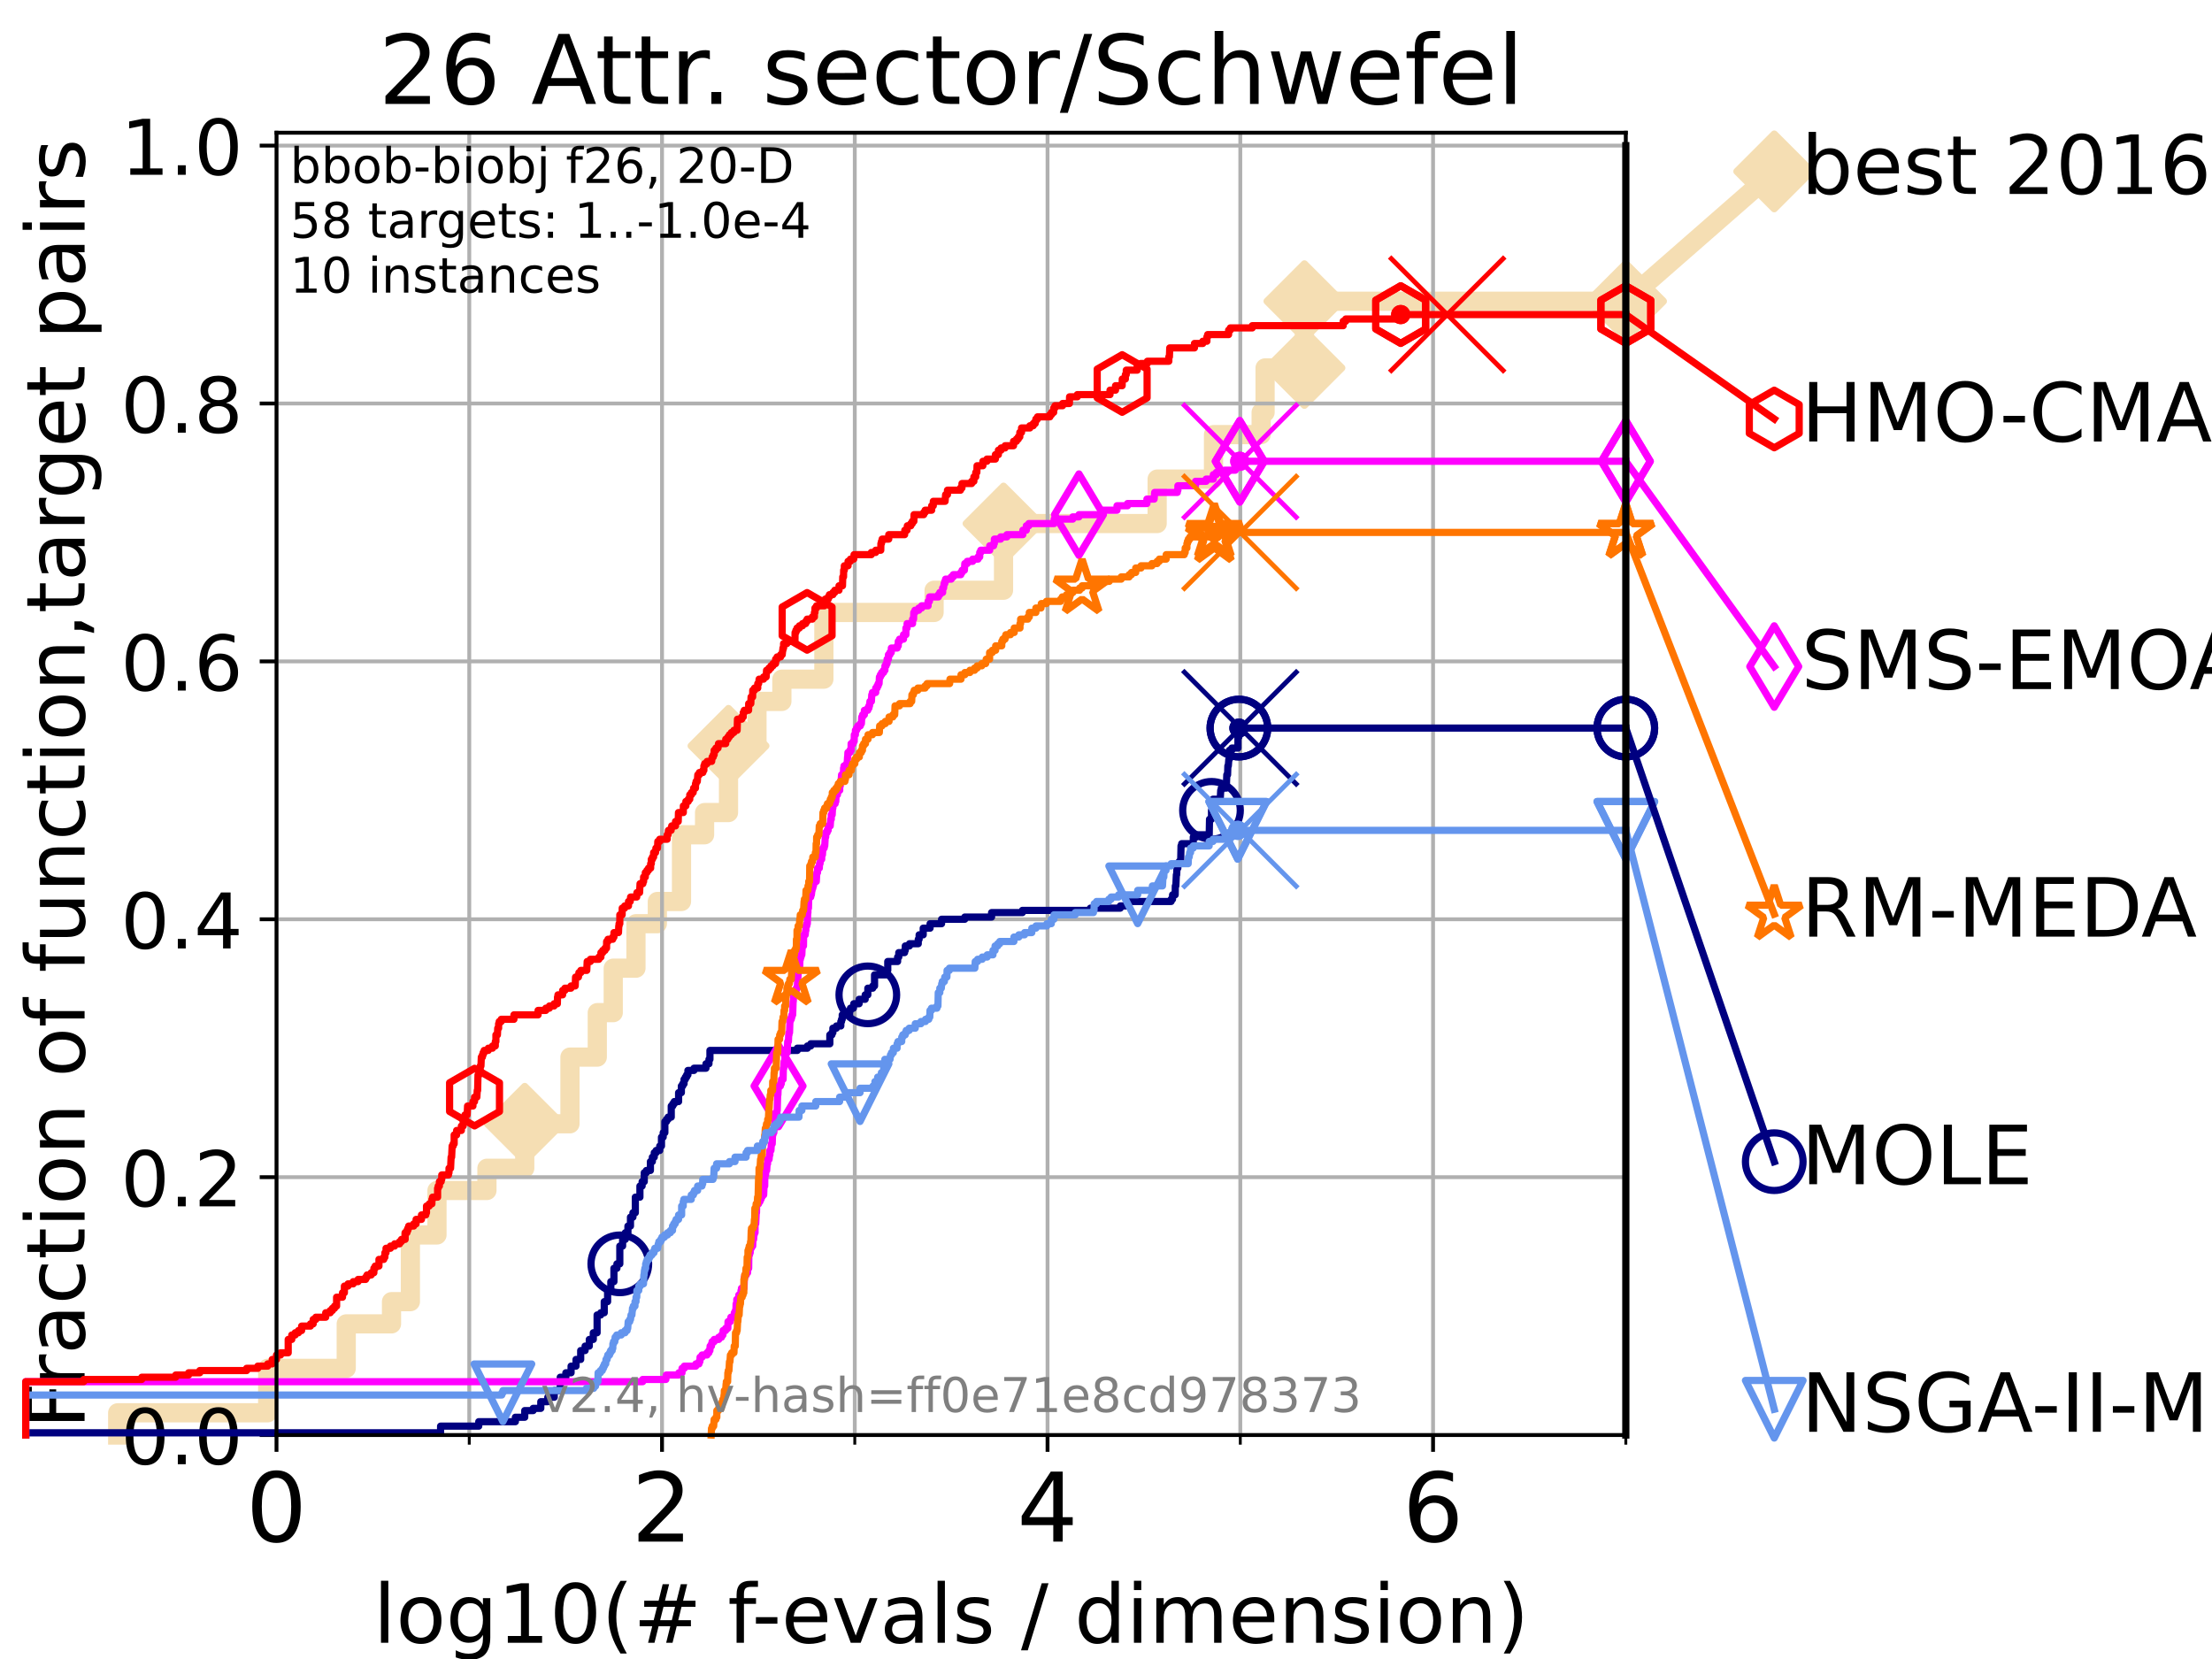 <?xml version="1.0" encoding="utf-8" standalone="no"?>
<!DOCTYPE svg PUBLIC "-//W3C//DTD SVG 1.1//EN"
  "http://www.w3.org/Graphics/SVG/1.1/DTD/svg11.dtd">
<!-- Created with matplotlib (https://matplotlib.org/) -->
<svg height="345.6pt" version="1.1" viewBox="0 0 460.8 345.6" width="460.8pt" xmlns="http://www.w3.org/2000/svg" xmlns:xlink="http://www.w3.org/1999/xlink">
 <defs>
  <style type="text/css">*{stroke-linecap:butt;stroke-linejoin:round;}</style>
 </defs>
 <g id="figure_1">
  <g id="patch_1">
   <path d="M 0 345.6 
L 460.8 345.6 
L 460.8 0 
L 0 0 
z
" style="fill:#ffffff;"/>
  </g>
  <g id="axes_1">
   <g id="patch_2">
    <path d="M 57.6 298.944 
L 338.688 298.944 
L 338.688 27.648 
L 57.6 27.648 
z
" style="fill:#ffffff;"/>
   </g>
   <g id="line2d_1">
    <path d="M 24.516 298.944 
L 24.516 294.313 
L 55.763 294.313 
L 55.763 285.05 
L 72.125 285.05 
L 72.125 275.788 
L 81.557 275.788 
L 81.557 271.157 
L 85.492 271.157 
L 85.492 257.263 
L 91.03 257.263 
L 91.03 248.001 
L 101.436 248.001 
L 101.436 243.37 
L 109.312 243.37 
L 109.312 234.107 
L 118.734 234.107 
L 118.734 220.214 
L 124.426 220.214 
L 124.426 210.951 
L 127.752 210.951 
L 127.752 201.689 
L 132.482 201.689 
L 132.482 192.426 
L 136.934 192.426 
L 136.934 187.795 
L 141.969 187.795 
L 141.969 173.901 
L 146.776 173.901 
L 146.776 169.27 
L 151.76 169.27 
L 151.76 155.377 
L 157.692 155.377 
L 157.692 146.114 
L 162.877 146.114 
L 162.877 141.483 
L 171.626 141.483 
L 171.626 127.589 
L 194.587 127.589 
L 194.587 122.958 
L 209.053 122.958 
L 209.053 109.065 
L 241.056 109.065 
L 241.056 99.802 
L 252.795 99.802 
L 252.795 90.54 
L 262.719 90.54 
L 262.719 85.909 
L 263.539 85.909 
L 263.539 76.646 
L 271.736 76.646 
L 271.736 62.753 
L 338.688 62.753 
" style="fill:none;stroke:#f5deb3;stroke-linecap:square;stroke-width:4;"/>
   </g>
   <g id="line2d_2">
    <defs>
     <path d="M -0 7.778 
L 7.778 0 
L 0 -7.778 
L -7.778 -0 
z
" id="m9c7c897742" style="stroke:#f5deb3;stroke-linejoin:miter;stroke-width:1.5;"/>
    </defs>
    <g>
     <use style="fill:#f5deb3;stroke:#f5deb3;stroke-linejoin:miter;stroke-width:1.5;" x="109.312" xlink:href="#m9c7c897742" y="234.107"/>
     <use style="fill:#f5deb3;stroke:#f5deb3;stroke-linejoin:miter;stroke-width:1.5;" x="151.76" xlink:href="#m9c7c897742" y="155.377"/>
     <use style="fill:#f5deb3;stroke:#f5deb3;stroke-linejoin:miter;stroke-width:1.5;" x="209.053" xlink:href="#m9c7c897742" y="109.065"/>
     <use style="fill:#f5deb3;stroke:#f5deb3;stroke-linejoin:miter;stroke-width:1.5;" x="271.736" xlink:href="#m9c7c897742" y="76.646"/>
     <use style="fill:#f5deb3;stroke:#f5deb3;stroke-linejoin:miter;stroke-width:1.5;" x="271.736" xlink:href="#m9c7c897742" y="62.753"/>
     <use style="fill:#f5deb3;stroke:#f5deb3;stroke-linejoin:miter;stroke-width:1.5;" x="338.688" xlink:href="#m9c7c897742" y="62.753"/>
    </g>
   </g>
   <g id="line2d_3">
    <path style="fill:none;stroke:#f5deb3;stroke-linecap:square;stroke-width:4;"/>
    <g/>
   </g>
   <g id="line2d_4">
    <path d="M 338.688 62.753 
L 369.608 35.706 
" style="fill:none;stroke:#f5deb3;stroke-linecap:square;stroke-width:4;"/>
    <g>
     <use style="fill:#f5deb3;stroke:#f5deb3;stroke-linejoin:miter;stroke-width:1.5;" x="338.688" xlink:href="#m9c7c897742" y="62.753"/>
     <use style="fill:#f5deb3;stroke:#f5deb3;stroke-linejoin:miter;stroke-width:1.5;" x="369.608" xlink:href="#m9c7c897742" y="35.706"/>
    </g>
   </g>
   <g id="matplotlib.axis_1">
    <g id="xtick_1">
     <g id="line2d_5">
      <path clip-path="url(#pe5a13f9921)" d="M 57.6 298.944 
L 57.6 27.648 
" style="fill:none;stroke:#b0b0b0;stroke-linecap:square;stroke-width:0.8;"/>
     </g>
     <g id="line2d_6">
      <defs>
       <path d="M 0 0 
L 0 3.5 
" id="m58e690a532" style="stroke:#000000;stroke-width:0.8;"/>
      </defs>
      <g>
       <use style="stroke:#000000;stroke-width:0.8;" x="57.6" xlink:href="#m58e690a532" y="298.944"/>
      </g>
     </g>
     <g id="text_1">
      <!-- 0 -->
      <g transform="translate(51.237 321.141)scale(0.2 -0.2)">
       <defs>
        <path d="M 31.781 66.406 
Q 24.172 66.406 20.328 58.906 
Q 16.5 51.422 16.5 36.375 
Q 16.5 21.391 20.328 13.891 
Q 24.172 6.391 31.781 6.391 
Q 39.453 6.391 43.281 13.891 
Q 47.125 21.391 47.125 36.375 
Q 47.125 51.422 43.281 58.906 
Q 39.453 66.406 31.781 66.406 
z
M 31.781 74.219 
Q 44.047 74.219 50.516 64.516 
Q 56.984 54.828 56.984 36.375 
Q 56.984 17.969 50.516 8.266 
Q 44.047 -1.422 31.781 -1.422 
Q 19.531 -1.422 13.062 8.266 
Q 6.594 17.969 6.594 36.375 
Q 6.594 54.828 13.062 64.516 
Q 19.531 74.219 31.781 74.219 
z
" id="DejaVuSans-48"/>
       </defs>
       <use xlink:href="#DejaVuSans-48"/>
      </g>
     </g>
    </g>
    <g id="xtick_2">
     <g id="line2d_7">
      <path clip-path="url(#pe5a13f9921)" d="M 137.911 298.944 
L 137.911 27.648 
" style="fill:none;stroke:#b0b0b0;stroke-linecap:square;stroke-width:0.8;"/>
     </g>
     <g id="line2d_8">
      <g>
       <use style="stroke:#000000;stroke-width:0.8;" x="137.911" xlink:href="#m58e690a532" y="298.944"/>
      </g>
     </g>
     <g id="text_2">
      <!-- 2 -->
      <g transform="translate(131.548 321.141)scale(0.2 -0.2)">
       <defs>
        <path d="M 19.188 8.297 
L 53.609 8.297 
L 53.609 0 
L 7.328 0 
L 7.328 8.297 
Q 12.938 14.109 22.625 23.891 
Q 32.328 33.688 34.812 36.531 
Q 39.547 41.844 41.422 45.531 
Q 43.312 49.219 43.312 52.781 
Q 43.312 58.594 39.234 62.25 
Q 35.156 65.922 28.609 65.922 
Q 23.969 65.922 18.812 64.312 
Q 13.672 62.703 7.812 59.422 
L 7.812 69.391 
Q 13.766 71.781 18.938 73 
Q 24.125 74.219 28.422 74.219 
Q 39.75 74.219 46.484 68.547 
Q 53.219 62.891 53.219 53.422 
Q 53.219 48.922 51.531 44.891 
Q 49.859 40.875 45.406 35.406 
Q 44.188 33.984 37.641 27.219 
Q 31.109 20.453 19.188 8.297 
z
" id="DejaVuSans-50"/>
       </defs>
       <use xlink:href="#DejaVuSans-50"/>
      </g>
     </g>
    </g>
    <g id="xtick_3">
     <g id="line2d_9">
      <path clip-path="url(#pe5a13f9921)" d="M 218.222 298.944 
L 218.222 27.648 
" style="fill:none;stroke:#b0b0b0;stroke-linecap:square;stroke-width:0.8;"/>
     </g>
     <g id="line2d_10">
      <g>
       <use style="stroke:#000000;stroke-width:0.8;" x="218.222" xlink:href="#m58e690a532" y="298.944"/>
      </g>
     </g>
     <g id="text_3">
      <!-- 4 -->
      <g transform="translate(211.859 321.141)scale(0.2 -0.2)">
       <defs>
        <path d="M 37.797 64.312 
L 12.891 25.391 
L 37.797 25.391 
z
M 35.203 72.906 
L 47.609 72.906 
L 47.609 25.391 
L 58.016 25.391 
L 58.016 17.188 
L 47.609 17.188 
L 47.609 0 
L 37.797 0 
L 37.797 17.188 
L 4.891 17.188 
L 4.891 26.703 
z
" id="DejaVuSans-52"/>
       </defs>
       <use xlink:href="#DejaVuSans-52"/>
      </g>
     </g>
    </g>
    <g id="xtick_4">
     <g id="line2d_11">
      <path clip-path="url(#pe5a13f9921)" d="M 298.533 298.944 
L 298.533 27.648 
" style="fill:none;stroke:#b0b0b0;stroke-linecap:square;stroke-width:0.8;"/>
     </g>
     <g id="line2d_12">
      <g>
       <use style="stroke:#000000;stroke-width:0.8;" x="298.533" xlink:href="#m58e690a532" y="298.944"/>
      </g>
     </g>
     <g id="text_4">
      <!-- 6 -->
      <g transform="translate(292.17 321.141)scale(0.2 -0.2)">
       <defs>
        <path d="M 33.016 40.375 
Q 26.375 40.375 22.484 35.828 
Q 18.609 31.297 18.609 23.391 
Q 18.609 15.531 22.484 10.953 
Q 26.375 6.391 33.016 6.391 
Q 39.656 6.391 43.531 10.953 
Q 47.406 15.531 47.406 23.391 
Q 47.406 31.297 43.531 35.828 
Q 39.656 40.375 33.016 40.375 
z
M 52.594 71.297 
L 52.594 62.312 
Q 48.875 64.062 45.094 64.984 
Q 41.312 65.922 37.594 65.922 
Q 27.828 65.922 22.672 59.328 
Q 17.531 52.734 16.797 39.406 
Q 19.672 43.656 24.016 45.922 
Q 28.375 48.188 33.594 48.188 
Q 44.578 48.188 50.953 41.516 
Q 57.328 34.859 57.328 23.391 
Q 57.328 12.156 50.688 5.359 
Q 44.047 -1.422 33.016 -1.422 
Q 20.359 -1.422 13.672 8.266 
Q 6.984 17.969 6.984 36.375 
Q 6.984 53.656 15.188 63.938 
Q 23.391 74.219 37.203 74.219 
Q 40.922 74.219 44.703 73.484 
Q 48.484 72.75 52.594 71.297 
z
" id="DejaVuSans-54"/>
       </defs>
       <use xlink:href="#DejaVuSans-54"/>
      </g>
     </g>
    </g>
    <g id="xtick_5">
     <g id="line2d_13">
      <path clip-path="url(#pe5a13f9921)" d="M 97.755 298.944 
L 97.755 27.648 
" style="fill:none;stroke:#b0b0b0;stroke-linecap:square;stroke-width:0.8;"/>
     </g>
     <g id="line2d_14">
      <defs>
       <path d="M 0 0 
L 0 2 
" id="m378a55b9d4" style="stroke:#000000;stroke-width:0.6;"/>
      </defs>
      <g>
       <use style="stroke:#000000;stroke-width:0.6;" x="97.755" xlink:href="#m378a55b9d4" y="298.944"/>
      </g>
     </g>
    </g>
    <g id="xtick_6">
     <g id="line2d_15">
      <path clip-path="url(#pe5a13f9921)" d="M 178.066 298.944 
L 178.066 27.648 
" style="fill:none;stroke:#b0b0b0;stroke-linecap:square;stroke-width:0.8;"/>
     </g>
     <g id="line2d_16">
      <g>
       <use style="stroke:#000000;stroke-width:0.6;" x="178.066" xlink:href="#m378a55b9d4" y="298.944"/>
      </g>
     </g>
    </g>
    <g id="xtick_7">
     <g id="line2d_17">
      <path clip-path="url(#pe5a13f9921)" d="M 258.377 298.944 
L 258.377 27.648 
" style="fill:none;stroke:#b0b0b0;stroke-linecap:square;stroke-width:0.8;"/>
     </g>
     <g id="line2d_18">
      <g>
       <use style="stroke:#000000;stroke-width:0.6;" x="258.377" xlink:href="#m378a55b9d4" y="298.944"/>
      </g>
     </g>
    </g>
    <g id="xtick_8">
     <g id="line2d_19">
      <path clip-path="url(#pe5a13f9921)" d="M 338.688 298.944 
L 338.688 27.648 
" style="fill:none;stroke:#b0b0b0;stroke-linecap:square;stroke-width:0.8;"/>
     </g>
     <g id="line2d_20">
      <g>
       <use style="stroke:#000000;stroke-width:0.6;" x="338.688" xlink:href="#m378a55b9d4" y="298.944"/>
      </g>
     </g>
    </g>
    <g id="text_5">
     <!-- log10(# f-evals / dimension) -->
     <g transform="translate(77.764 342.218)scale(0.17 -0.17)">
      <defs>
       <path d="M 9.422 75.984 
L 18.406 75.984 
L 18.406 0 
L 9.422 0 
z
" id="DejaVuSans-108"/>
       <path d="M 30.609 48.391 
Q 23.391 48.391 19.188 42.75 
Q 14.984 37.109 14.984 27.297 
Q 14.984 17.484 19.156 11.844 
Q 23.344 6.203 30.609 6.203 
Q 37.797 6.203 41.984 11.859 
Q 46.188 17.531 46.188 27.297 
Q 46.188 37.016 41.984 42.703 
Q 37.797 48.391 30.609 48.391 
z
M 30.609 56 
Q 42.328 56 49.016 48.375 
Q 55.719 40.766 55.719 27.297 
Q 55.719 13.875 49.016 6.219 
Q 42.328 -1.422 30.609 -1.422 
Q 18.844 -1.422 12.172 6.219 
Q 5.516 13.875 5.516 27.297 
Q 5.516 40.766 12.172 48.375 
Q 18.844 56 30.609 56 
z
" id="DejaVuSans-111"/>
       <path d="M 45.406 27.984 
Q 45.406 37.75 41.375 43.109 
Q 37.359 48.484 30.078 48.484 
Q 22.859 48.484 18.828 43.109 
Q 14.797 37.75 14.797 27.984 
Q 14.797 18.266 18.828 12.891 
Q 22.859 7.516 30.078 7.516 
Q 37.359 7.516 41.375 12.891 
Q 45.406 18.266 45.406 27.984 
z
M 54.391 6.781 
Q 54.391 -7.172 48.188 -13.984 
Q 42 -20.797 29.203 -20.797 
Q 24.469 -20.797 20.266 -20.094 
Q 16.062 -19.391 12.109 -17.922 
L 12.109 -9.188 
Q 16.062 -11.328 19.922 -12.344 
Q 23.781 -13.375 27.781 -13.375 
Q 36.625 -13.375 41.016 -8.766 
Q 45.406 -4.156 45.406 5.172 
L 45.406 9.625 
Q 42.625 4.781 38.281 2.391 
Q 33.938 0 27.875 0 
Q 17.828 0 11.672 7.656 
Q 5.516 15.328 5.516 27.984 
Q 5.516 40.672 11.672 48.328 
Q 17.828 56 27.875 56 
Q 33.938 56 38.281 53.609 
Q 42.625 51.219 45.406 46.391 
L 45.406 54.688 
L 54.391 54.688 
z
" id="DejaVuSans-103"/>
       <path d="M 12.406 8.297 
L 28.516 8.297 
L 28.516 63.922 
L 10.984 60.406 
L 10.984 69.391 
L 28.422 72.906 
L 38.281 72.906 
L 38.281 8.297 
L 54.391 8.297 
L 54.391 0 
L 12.406 0 
z
" id="DejaVuSans-49"/>
       <path d="M 31 75.875 
Q 24.469 64.656 21.281 53.656 
Q 18.109 42.672 18.109 31.391 
Q 18.109 20.125 21.312 9.062 
Q 24.516 -2 31 -13.188 
L 23.188 -13.188 
Q 15.875 -1.703 12.234 9.375 
Q 8.594 20.453 8.594 31.391 
Q 8.594 42.281 12.203 53.312 
Q 15.828 64.359 23.188 75.875 
z
" id="DejaVuSans-40"/>
       <path d="M 51.125 44 
L 36.922 44 
L 32.812 27.688 
L 47.125 27.688 
z
M 43.797 71.781 
L 38.719 51.516 
L 52.984 51.516 
L 58.109 71.781 
L 65.922 71.781 
L 60.891 51.516 
L 76.125 51.516 
L 76.125 44 
L 58.984 44 
L 54.984 27.688 
L 70.516 27.688 
L 70.516 20.219 
L 53.078 20.219 
L 48 0 
L 40.188 0 
L 45.219 20.219 
L 30.906 20.219 
L 25.875 0 
L 18.016 0 
L 23.094 20.219 
L 7.719 20.219 
L 7.719 27.688 
L 24.906 27.688 
L 29 44 
L 13.281 44 
L 13.281 51.516 
L 30.906 51.516 
L 35.891 71.781 
z
" id="DejaVuSans-35"/>
       <path id="DejaVuSans-32"/>
       <path d="M 37.109 75.984 
L 37.109 68.5 
L 28.516 68.5 
Q 23.688 68.5 21.797 66.547 
Q 19.922 64.594 19.922 59.516 
L 19.922 54.688 
L 34.719 54.688 
L 34.719 47.703 
L 19.922 47.703 
L 19.922 0 
L 10.891 0 
L 10.891 47.703 
L 2.297 47.703 
L 2.297 54.688 
L 10.891 54.688 
L 10.891 58.5 
Q 10.891 67.625 15.141 71.797 
Q 19.391 75.984 28.609 75.984 
z
" id="DejaVuSans-102"/>
       <path d="M 4.891 31.391 
L 31.203 31.391 
L 31.203 23.391 
L 4.891 23.391 
z
" id="DejaVuSans-45"/>
       <path d="M 56.203 29.594 
L 56.203 25.203 
L 14.891 25.203 
Q 15.484 15.922 20.484 11.062 
Q 25.484 6.203 34.422 6.203 
Q 39.594 6.203 44.453 7.469 
Q 49.312 8.734 54.109 11.281 
L 54.109 2.781 
Q 49.266 0.734 44.188 -0.344 
Q 39.109 -1.422 33.891 -1.422 
Q 20.797 -1.422 13.156 6.188 
Q 5.516 13.812 5.516 26.812 
Q 5.516 40.234 12.766 48.109 
Q 20.016 56 32.328 56 
Q 43.359 56 49.781 48.891 
Q 56.203 41.797 56.203 29.594 
z
M 47.219 32.234 
Q 47.125 39.594 43.094 43.984 
Q 39.062 48.391 32.422 48.391 
Q 24.906 48.391 20.391 44.141 
Q 15.875 39.891 15.188 32.172 
z
" id="DejaVuSans-101"/>
       <path d="M 2.984 54.688 
L 12.5 54.688 
L 29.594 8.797 
L 46.688 54.688 
L 56.203 54.688 
L 35.688 0 
L 23.484 0 
z
" id="DejaVuSans-118"/>
       <path d="M 34.281 27.484 
Q 23.391 27.484 19.188 25 
Q 14.984 22.516 14.984 16.5 
Q 14.984 11.719 18.141 8.906 
Q 21.297 6.109 26.703 6.109 
Q 34.188 6.109 38.703 11.406 
Q 43.219 16.703 43.219 25.484 
L 43.219 27.484 
z
M 52.203 31.203 
L 52.203 0 
L 43.219 0 
L 43.219 8.297 
Q 40.141 3.328 35.547 0.953 
Q 30.953 -1.422 24.312 -1.422 
Q 15.922 -1.422 10.953 3.297 
Q 6 8.016 6 15.922 
Q 6 25.141 12.172 29.828 
Q 18.359 34.516 30.609 34.516 
L 43.219 34.516 
L 43.219 35.406 
Q 43.219 41.609 39.141 45 
Q 35.062 48.391 27.688 48.391 
Q 23 48.391 18.547 47.266 
Q 14.109 46.141 10.016 43.891 
L 10.016 52.203 
Q 14.938 54.109 19.578 55.047 
Q 24.219 56 28.609 56 
Q 40.484 56 46.344 49.844 
Q 52.203 43.703 52.203 31.203 
z
" id="DejaVuSans-97"/>
       <path d="M 44.281 53.078 
L 44.281 44.578 
Q 40.484 46.531 36.375 47.5 
Q 32.281 48.484 27.875 48.484 
Q 21.188 48.484 17.844 46.438 
Q 14.5 44.391 14.5 40.281 
Q 14.5 37.156 16.891 35.375 
Q 19.281 33.594 26.516 31.984 
L 29.594 31.297 
Q 39.156 29.25 43.188 25.516 
Q 47.219 21.781 47.219 15.094 
Q 47.219 7.469 41.188 3.016 
Q 35.156 -1.422 24.609 -1.422 
Q 20.219 -1.422 15.453 -0.562 
Q 10.688 0.297 5.422 2 
L 5.422 11.281 
Q 10.406 8.688 15.234 7.391 
Q 20.062 6.109 24.812 6.109 
Q 31.156 6.109 34.562 8.281 
Q 37.984 10.453 37.984 14.406 
Q 37.984 18.062 35.516 20.016 
Q 33.062 21.969 24.703 23.781 
L 21.578 24.516 
Q 13.234 26.266 9.516 29.906 
Q 5.812 33.547 5.812 39.891 
Q 5.812 47.609 11.281 51.797 
Q 16.75 56 26.812 56 
Q 31.781 56 36.172 55.266 
Q 40.578 54.547 44.281 53.078 
z
" id="DejaVuSans-115"/>
       <path d="M 25.391 72.906 
L 33.688 72.906 
L 8.297 -9.281 
L 0 -9.281 
z
" id="DejaVuSans-47"/>
       <path d="M 45.406 46.391 
L 45.406 75.984 
L 54.391 75.984 
L 54.391 0 
L 45.406 0 
L 45.406 8.203 
Q 42.578 3.328 38.25 0.953 
Q 33.938 -1.422 27.875 -1.422 
Q 17.969 -1.422 11.734 6.484 
Q 5.516 14.406 5.516 27.297 
Q 5.516 40.188 11.734 48.094 
Q 17.969 56 27.875 56 
Q 33.938 56 38.25 53.625 
Q 42.578 51.266 45.406 46.391 
z
M 14.797 27.297 
Q 14.797 17.391 18.875 11.75 
Q 22.953 6.109 30.078 6.109 
Q 37.203 6.109 41.297 11.75 
Q 45.406 17.391 45.406 27.297 
Q 45.406 37.203 41.297 42.844 
Q 37.203 48.484 30.078 48.484 
Q 22.953 48.484 18.875 42.844 
Q 14.797 37.203 14.797 27.297 
z
" id="DejaVuSans-100"/>
       <path d="M 9.422 54.688 
L 18.406 54.688 
L 18.406 0 
L 9.422 0 
z
M 9.422 75.984 
L 18.406 75.984 
L 18.406 64.594 
L 9.422 64.594 
z
" id="DejaVuSans-105"/>
       <path d="M 52 44.188 
Q 55.375 50.25 60.062 53.125 
Q 64.75 56 71.094 56 
Q 79.641 56 84.281 50.016 
Q 88.922 44.047 88.922 33.016 
L 88.922 0 
L 79.891 0 
L 79.891 32.719 
Q 79.891 40.578 77.094 44.375 
Q 74.312 48.188 68.609 48.188 
Q 61.625 48.188 57.562 43.547 
Q 53.516 38.922 53.516 30.906 
L 53.516 0 
L 44.484 0 
L 44.484 32.719 
Q 44.484 40.625 41.703 44.406 
Q 38.922 48.188 33.109 48.188 
Q 26.219 48.188 22.156 43.531 
Q 18.109 38.875 18.109 30.906 
L 18.109 0 
L 9.078 0 
L 9.078 54.688 
L 18.109 54.688 
L 18.109 46.188 
Q 21.188 51.219 25.484 53.609 
Q 29.781 56 35.688 56 
Q 41.656 56 45.828 52.969 
Q 50 49.953 52 44.188 
z
" id="DejaVuSans-109"/>
       <path d="M 54.891 33.016 
L 54.891 0 
L 45.906 0 
L 45.906 32.719 
Q 45.906 40.484 42.875 44.328 
Q 39.844 48.188 33.797 48.188 
Q 26.516 48.188 22.312 43.547 
Q 18.109 38.922 18.109 30.906 
L 18.109 0 
L 9.078 0 
L 9.078 54.688 
L 18.109 54.688 
L 18.109 46.188 
Q 21.344 51.125 25.703 53.562 
Q 30.078 56 35.797 56 
Q 45.219 56 50.047 50.172 
Q 54.891 44.344 54.891 33.016 
z
" id="DejaVuSans-110"/>
       <path d="M 8.016 75.875 
L 15.828 75.875 
Q 23.141 64.359 26.781 53.312 
Q 30.422 42.281 30.422 31.391 
Q 30.422 20.453 26.781 9.375 
Q 23.141 -1.703 15.828 -13.188 
L 8.016 -13.188 
Q 14.5 -2 17.703 9.062 
Q 20.906 20.125 20.906 31.391 
Q 20.906 42.672 17.703 53.656 
Q 14.5 64.656 8.016 75.875 
z
" id="DejaVuSans-41"/>
      </defs>
      <use xlink:href="#DejaVuSans-108"/>
      <use x="27.783" xlink:href="#DejaVuSans-111"/>
      <use x="88.965" xlink:href="#DejaVuSans-103"/>
      <use x="152.441" xlink:href="#DejaVuSans-49"/>
      <use x="216.064" xlink:href="#DejaVuSans-48"/>
      <use x="279.688" xlink:href="#DejaVuSans-40"/>
      <use x="318.701" xlink:href="#DejaVuSans-35"/>
      <use x="402.49" xlink:href="#DejaVuSans-32"/>
      <use x="434.277" xlink:href="#DejaVuSans-102"/>
      <use x="463.982" xlink:href="#DejaVuSans-45"/>
      <use x="500.066" xlink:href="#DejaVuSans-101"/>
      <use x="561.59" xlink:href="#DejaVuSans-118"/>
      <use x="620.77" xlink:href="#DejaVuSans-97"/>
      <use x="682.049" xlink:href="#DejaVuSans-108"/>
      <use x="709.832" xlink:href="#DejaVuSans-115"/>
      <use x="761.932" xlink:href="#DejaVuSans-32"/>
      <use x="793.719" xlink:href="#DejaVuSans-47"/>
      <use x="827.41" xlink:href="#DejaVuSans-32"/>
      <use x="859.197" xlink:href="#DejaVuSans-100"/>
      <use x="922.674" xlink:href="#DejaVuSans-105"/>
      <use x="950.457" xlink:href="#DejaVuSans-109"/>
      <use x="1047.869" xlink:href="#DejaVuSans-101"/>
      <use x="1109.393" xlink:href="#DejaVuSans-110"/>
      <use x="1172.771" xlink:href="#DejaVuSans-115"/>
      <use x="1224.871" xlink:href="#DejaVuSans-105"/>
      <use x="1252.654" xlink:href="#DejaVuSans-111"/>
      <use x="1313.836" xlink:href="#DejaVuSans-110"/>
      <use x="1377.215" xlink:href="#DejaVuSans-41"/>
     </g>
    </g>
   </g>
   <g id="matplotlib.axis_2">
    <g id="ytick_1">
     <g id="line2d_21">
      <path clip-path="url(#pe5a13f9921)" d="M 57.6 298.944 
L 338.688 298.944 
" style="fill:none;stroke:#b0b0b0;stroke-linecap:square;stroke-width:0.8;"/>
     </g>
     <g id="line2d_22">
      <defs>
       <path d="M 0 0 
L -3.5 0 
" id="m9165e2e92a" style="stroke:#000000;stroke-width:0.8;"/>
      </defs>
      <g>
       <use style="stroke:#000000;stroke-width:0.8;" x="57.6" xlink:href="#m9165e2e92a" y="298.944"/>
      </g>
     </g>
     <g id="text_6">
      <!-- 0.0 -->
      <g transform="translate(25.155 305.023)scale(0.16 -0.16)">
       <defs>
        <path d="M 10.688 12.406 
L 21 12.406 
L 21 0 
L 10.688 0 
z
" id="DejaVuSans-46"/>
       </defs>
       <use xlink:href="#DejaVuSans-48"/>
       <use x="63.623" xlink:href="#DejaVuSans-46"/>
       <use x="95.41" xlink:href="#DejaVuSans-48"/>
      </g>
     </g>
    </g>
    <g id="ytick_2">
     <g id="line2d_23">
      <path clip-path="url(#pe5a13f9921)" d="M 57.6 245.222 
L 338.688 245.222 
" style="fill:none;stroke:#b0b0b0;stroke-linecap:square;stroke-width:0.8;"/>
     </g>
     <g id="line2d_24">
      <g>
       <use style="stroke:#000000;stroke-width:0.8;" x="57.6" xlink:href="#m9165e2e92a" y="245.222"/>
      </g>
     </g>
     <g id="text_7">
      <!-- 0.2 -->
      <g transform="translate(25.155 251.301)scale(0.16 -0.16)">
       <use xlink:href="#DejaVuSans-48"/>
       <use x="63.623" xlink:href="#DejaVuSans-46"/>
       <use x="95.41" xlink:href="#DejaVuSans-50"/>
      </g>
     </g>
    </g>
    <g id="ytick_3">
     <g id="line2d_25">
      <path clip-path="url(#pe5a13f9921)" d="M 57.6 191.5 
L 338.688 191.5 
" style="fill:none;stroke:#b0b0b0;stroke-linecap:square;stroke-width:0.8;"/>
     </g>
     <g id="line2d_26">
      <g>
       <use style="stroke:#000000;stroke-width:0.8;" x="57.6" xlink:href="#m9165e2e92a" y="191.5"/>
      </g>
     </g>
     <g id="text_8">
      <!-- 0.4 -->
      <g transform="translate(25.155 197.579)scale(0.16 -0.16)">
       <use xlink:href="#DejaVuSans-48"/>
       <use x="63.623" xlink:href="#DejaVuSans-46"/>
       <use x="95.41" xlink:href="#DejaVuSans-52"/>
      </g>
     </g>
    </g>
    <g id="ytick_4">
     <g id="line2d_27">
      <path clip-path="url(#pe5a13f9921)" d="M 57.6 137.778 
L 338.688 137.778 
" style="fill:none;stroke:#b0b0b0;stroke-linecap:square;stroke-width:0.8;"/>
     </g>
     <g id="line2d_28">
      <g>
       <use style="stroke:#000000;stroke-width:0.8;" x="57.6" xlink:href="#m9165e2e92a" y="137.778"/>
      </g>
     </g>
     <g id="text_9">
      <!-- 0.6 -->
      <g transform="translate(25.155 143.857)scale(0.16 -0.16)">
       <use xlink:href="#DejaVuSans-48"/>
       <use x="63.623" xlink:href="#DejaVuSans-46"/>
       <use x="95.41" xlink:href="#DejaVuSans-54"/>
      </g>
     </g>
    </g>
    <g id="ytick_5">
     <g id="line2d_29">
      <path clip-path="url(#pe5a13f9921)" d="M 57.6 84.056 
L 338.688 84.056 
" style="fill:none;stroke:#b0b0b0;stroke-linecap:square;stroke-width:0.8;"/>
     </g>
     <g id="line2d_30">
      <g>
       <use style="stroke:#000000;stroke-width:0.8;" x="57.6" xlink:href="#m9165e2e92a" y="84.056"/>
      </g>
     </g>
     <g id="text_10">
      <!-- 0.8 -->
      <g transform="translate(25.155 90.135)scale(0.16 -0.16)">
       <defs>
        <path d="M 31.781 34.625 
Q 24.75 34.625 20.719 30.859 
Q 16.703 27.094 16.703 20.516 
Q 16.703 13.922 20.719 10.156 
Q 24.75 6.391 31.781 6.391 
Q 38.812 6.391 42.859 10.172 
Q 46.922 13.969 46.922 20.516 
Q 46.922 27.094 42.891 30.859 
Q 38.875 34.625 31.781 34.625 
z
M 21.922 38.812 
Q 15.578 40.375 12.031 44.719 
Q 8.5 49.078 8.5 55.328 
Q 8.5 64.062 14.719 69.141 
Q 20.953 74.219 31.781 74.219 
Q 42.672 74.219 48.875 69.141 
Q 55.078 64.062 55.078 55.328 
Q 55.078 49.078 51.531 44.719 
Q 48 40.375 41.703 38.812 
Q 48.828 37.156 52.797 32.312 
Q 56.781 27.484 56.781 20.516 
Q 56.781 9.906 50.312 4.234 
Q 43.844 -1.422 31.781 -1.422 
Q 19.734 -1.422 13.25 4.234 
Q 6.781 9.906 6.781 20.516 
Q 6.781 27.484 10.781 32.312 
Q 14.797 37.156 21.922 38.812 
z
M 18.312 54.391 
Q 18.312 48.734 21.844 45.562 
Q 25.391 42.391 31.781 42.391 
Q 38.141 42.391 41.719 45.562 
Q 45.312 48.734 45.312 54.391 
Q 45.312 60.062 41.719 63.234 
Q 38.141 66.406 31.781 66.406 
Q 25.391 66.406 21.844 63.234 
Q 18.312 60.062 18.312 54.391 
z
" id="DejaVuSans-56"/>
       </defs>
       <use xlink:href="#DejaVuSans-48"/>
       <use x="63.623" xlink:href="#DejaVuSans-46"/>
       <use x="95.41" xlink:href="#DejaVuSans-56"/>
      </g>
     </g>
    </g>
    <g id="ytick_6">
     <g id="line2d_31">
      <path clip-path="url(#pe5a13f9921)" d="M 57.6 30.334 
L 338.688 30.334 
" style="fill:none;stroke:#b0b0b0;stroke-linecap:square;stroke-width:0.8;"/>
     </g>
     <g id="line2d_32">
      <g>
       <use style="stroke:#000000;stroke-width:0.8;" x="57.6" xlink:href="#m9165e2e92a" y="30.334"/>
      </g>
     </g>
     <g id="text_11">
      <!-- 1.0 -->
      <g transform="translate(25.155 36.413)scale(0.16 -0.16)">
       <use xlink:href="#DejaVuSans-49"/>
       <use x="63.623" xlink:href="#DejaVuSans-46"/>
       <use x="95.41" xlink:href="#DejaVuSans-48"/>
      </g>
     </g>
    </g>
    <g id="text_12">
     <!-- Fraction of function,target pairs -->
     <g transform="translate(17.62 297.681)rotate(-90)scale(0.17 -0.17)">
      <defs>
       <path d="M 9.812 72.906 
L 51.703 72.906 
L 51.703 64.594 
L 19.672 64.594 
L 19.672 43.109 
L 48.578 43.109 
L 48.578 34.812 
L 19.672 34.812 
L 19.672 0 
L 9.812 0 
z
" id="DejaVuSans-70"/>
       <path d="M 41.109 46.297 
Q 39.594 47.172 37.812 47.578 
Q 36.031 48 33.891 48 
Q 26.266 48 22.188 43.047 
Q 18.109 38.094 18.109 28.812 
L 18.109 0 
L 9.078 0 
L 9.078 54.688 
L 18.109 54.688 
L 18.109 46.188 
Q 20.953 51.172 25.484 53.578 
Q 30.031 56 36.531 56 
Q 37.453 56 38.578 55.875 
Q 39.703 55.766 41.062 55.516 
z
" id="DejaVuSans-114"/>
       <path d="M 48.781 52.594 
L 48.781 44.188 
Q 44.969 46.297 41.141 47.344 
Q 37.312 48.391 33.406 48.391 
Q 24.656 48.391 19.812 42.844 
Q 14.984 37.312 14.984 27.297 
Q 14.984 17.281 19.812 11.734 
Q 24.656 6.203 33.406 6.203 
Q 37.312 6.203 41.141 7.25 
Q 44.969 8.297 48.781 10.406 
L 48.781 2.094 
Q 45.016 0.344 40.984 -0.531 
Q 36.969 -1.422 32.422 -1.422 
Q 20.062 -1.422 12.781 6.344 
Q 5.516 14.109 5.516 27.297 
Q 5.516 40.672 12.859 48.328 
Q 20.219 56 33.016 56 
Q 37.156 56 41.109 55.141 
Q 45.062 54.297 48.781 52.594 
z
" id="DejaVuSans-99"/>
       <path d="M 18.312 70.219 
L 18.312 54.688 
L 36.812 54.688 
L 36.812 47.703 
L 18.312 47.703 
L 18.312 18.016 
Q 18.312 11.328 20.141 9.422 
Q 21.969 7.516 27.594 7.516 
L 36.812 7.516 
L 36.812 0 
L 27.594 0 
Q 17.188 0 13.234 3.875 
Q 9.281 7.766 9.281 18.016 
L 9.281 47.703 
L 2.688 47.703 
L 2.688 54.688 
L 9.281 54.688 
L 9.281 70.219 
z
" id="DejaVuSans-116"/>
       <path d="M 8.5 21.578 
L 8.5 54.688 
L 17.484 54.688 
L 17.484 21.922 
Q 17.484 14.156 20.5 10.266 
Q 23.531 6.391 29.594 6.391 
Q 36.859 6.391 41.078 11.031 
Q 45.312 15.672 45.312 23.688 
L 45.312 54.688 
L 54.297 54.688 
L 54.297 0 
L 45.312 0 
L 45.312 8.406 
Q 42.047 3.422 37.719 1 
Q 33.406 -1.422 27.688 -1.422 
Q 18.266 -1.422 13.375 4.438 
Q 8.5 10.297 8.5 21.578 
z
M 31.109 56 
z
" id="DejaVuSans-117"/>
       <path d="M 11.719 12.406 
L 22.016 12.406 
L 22.016 4 
L 14.016 -11.625 
L 7.719 -11.625 
L 11.719 4 
z
" id="DejaVuSans-44"/>
       <path d="M 18.109 8.203 
L 18.109 -20.797 
L 9.078 -20.797 
L 9.078 54.688 
L 18.109 54.688 
L 18.109 46.391 
Q 20.953 51.266 25.266 53.625 
Q 29.594 56 35.594 56 
Q 45.562 56 51.781 48.094 
Q 58.016 40.188 58.016 27.297 
Q 58.016 14.406 51.781 6.484 
Q 45.562 -1.422 35.594 -1.422 
Q 29.594 -1.422 25.266 0.953 
Q 20.953 3.328 18.109 8.203 
z
M 48.688 27.297 
Q 48.688 37.203 44.609 42.844 
Q 40.531 48.484 33.406 48.484 
Q 26.266 48.484 22.188 42.844 
Q 18.109 37.203 18.109 27.297 
Q 18.109 17.391 22.188 11.75 
Q 26.266 6.109 33.406 6.109 
Q 40.531 6.109 44.609 11.75 
Q 48.688 17.391 48.688 27.297 
z
" id="DejaVuSans-112"/>
      </defs>
      <use xlink:href="#DejaVuSans-70"/>
      <use x="50.27" xlink:href="#DejaVuSans-114"/>
      <use x="91.383" xlink:href="#DejaVuSans-97"/>
      <use x="152.662" xlink:href="#DejaVuSans-99"/>
      <use x="207.643" xlink:href="#DejaVuSans-116"/>
      <use x="246.852" xlink:href="#DejaVuSans-105"/>
      <use x="274.635" xlink:href="#DejaVuSans-111"/>
      <use x="335.816" xlink:href="#DejaVuSans-110"/>
      <use x="399.195" xlink:href="#DejaVuSans-32"/>
      <use x="430.982" xlink:href="#DejaVuSans-111"/>
      <use x="492.164" xlink:href="#DejaVuSans-102"/>
      <use x="527.369" xlink:href="#DejaVuSans-32"/>
      <use x="559.156" xlink:href="#DejaVuSans-102"/>
      <use x="594.361" xlink:href="#DejaVuSans-117"/>
      <use x="657.74" xlink:href="#DejaVuSans-110"/>
      <use x="721.119" xlink:href="#DejaVuSans-99"/>
      <use x="776.1" xlink:href="#DejaVuSans-116"/>
      <use x="815.309" xlink:href="#DejaVuSans-105"/>
      <use x="843.092" xlink:href="#DejaVuSans-111"/>
      <use x="904.273" xlink:href="#DejaVuSans-110"/>
      <use x="967.652" xlink:href="#DejaVuSans-44"/>
      <use x="999.439" xlink:href="#DejaVuSans-116"/>
      <use x="1038.648" xlink:href="#DejaVuSans-97"/>
      <use x="1099.928" xlink:href="#DejaVuSans-114"/>
      <use x="1139.291" xlink:href="#DejaVuSans-103"/>
      <use x="1202.768" xlink:href="#DejaVuSans-101"/>
      <use x="1264.291" xlink:href="#DejaVuSans-116"/>
      <use x="1303.5" xlink:href="#DejaVuSans-32"/>
      <use x="1335.287" xlink:href="#DejaVuSans-112"/>
      <use x="1398.764" xlink:href="#DejaVuSans-97"/>
      <use x="1460.043" xlink:href="#DejaVuSans-105"/>
      <use x="1487.826" xlink:href="#DejaVuSans-114"/>
      <use x="1528.939" xlink:href="#DejaVuSans-115"/>
     </g>
    </g>
   </g>
   <g id="line2d_33">
    <defs>
     <path d="M 0 1.5 
C 0.398 1.5 0.779 1.342 1.061 1.061 
C 1.342 0.779 1.5 0.398 1.5 0 
C 1.5 -0.398 1.342 -0.779 1.061 -1.061 
C 0.779 -1.342 0.398 -1.5 0 -1.5 
C -0.398 -1.5 -0.779 -1.342 -1.061 -1.061 
C -1.342 -0.779 -1.5 -0.398 -1.5 0 
C -1.5 0.398 -1.342 0.779 -1.061 1.061 
C -0.779 1.342 -0.398 1.5 0 1.5 
z
" id="m2591cc6dbf" style="stroke:#f5deb3;"/>
    </defs>
    <g>
     <use style="fill:#f5deb3;stroke:#f5deb3;" x="271.736" xlink:href="#m2591cc6dbf" y="62.753"/>
     <use style="fill:#f5deb3;stroke:#f5deb3;" x="271.736" xlink:href="#m2591cc6dbf" y="62.753"/>
    </g>
   </g>
   <g id="line2d_34">
    <defs>
     <path d="M 0 1.5 
C 0.398 1.5 0.779 1.342 1.061 1.061 
C 1.342 0.779 1.5 0.398 1.5 0 
C 1.5 -0.398 1.342 -0.779 1.061 -1.061 
C 0.779 -1.342 0.398 -1.5 0 -1.5 
C -0.398 -1.5 -0.779 -1.342 -1.061 -1.061 
C -1.342 -0.779 -1.5 -0.398 -1.5 0 
C -1.5 0.398 -1.342 0.779 -1.061 1.061 
C -0.779 1.342 -0.398 1.5 0 1.5 
z
" id="m9ed0a3f660" style="stroke:#000080;"/>
    </defs>
    <g>
     <use style="fill:#000080;stroke:#000080;" x="258.084" xlink:href="#m9ed0a3f660" y="151.672"/>
     <use style="fill:#000080;stroke:#000080;" x="258.084" xlink:href="#m9ed0a3f660" y="151.672"/>
    </g>
   </g>
   <g id="line2d_35">
    <path d="M 5.357 298.944 
L 5.357 298.481 
L 91.783 298.481 
L 91.783 297.092 
L 99.732 297.092 
L 99.732 296.165 
L 107.365 296.165 
L 107.365 295.239 
L 109.312 295.239 
L 109.312 293.85 
L 111.064 293.85 
L 111.064 293.387 
L 112.656 293.387 
L 112.656 291.997 
L 114.114 291.997 
L 114.114 291.071 
L 115.46 291.071 
L 115.46 289.682 
L 116.71 289.682 
L 116.71 286.903 
L 117.876 286.903 
L 117.876 285.977 
L 118.968 285.977 
L 118.968 284.587 
L 119.997 284.587 
L 119.997 283.198 
L 120.968 283.198 
L 120.968 281.345 
L 121.888 281.345 
L 121.888 280.419 
L 122.761 280.419 
L 122.761 279.03 
L 123.594 279.03 
L 123.594 277.64 
L 124.388 277.64 
L 124.388 273.935 
L 125.147 273.935 
L 125.147 273.472 
L 125.875 273.472 
L 125.875 271.157 
L 126.574 271.157 
L 126.574 268.841 
L 127.246 268.841 
L 127.246 266.989 
L 127.892 266.989 
L 127.892 264.21 
L 128.516 264.21 
L 128.516 263.284 
L 129.118 263.284 
L 129.118 259.579 
L 129.7 259.579 
L 129.7 258.189 
L 130.264 258.189 
L 130.264 256.8 
L 130.809 256.8 
L 130.809 255.411 
L 131.338 255.411 
L 131.338 253.558 
L 131.852 253.558 
L 131.852 252.632 
L 132.351 252.632 
L 132.351 249.39 
L 133.307 249.39 
L 133.307 247.075 
L 133.767 247.075 
L 133.767 246.148 
L 134.214 246.148 
L 134.214 244.296 
L 134.651 244.296 
L 134.651 243.833 
L 135.492 243.833 
L 135.492 241.98 
L 135.898 241.98 
L 135.898 241.054 
L 136.295 241.054 
L 136.295 240.128 
L 136.683 240.128 
L 136.683 239.665 
L 137.434 239.665 
L 137.434 238.738 
L 137.797 238.738 
L 137.797 236.886 
L 138.153 236.886 
L 138.153 235.96 
L 138.502 235.96 
L 138.502 233.644 
L 138.845 233.644 
L 138.845 233.181 
L 139.18 233.181 
L 139.18 232.718 
L 139.833 232.718 
L 139.833 230.402 
L 140.15 230.402 
L 140.15 229.939 
L 140.462 229.939 
L 140.462 229.476 
L 141.364 229.476 
L 141.364 227.623 
L 141.941 227.623 
L 141.941 226.234 
L 142.223 226.234 
L 142.223 225.771 
L 142.5 225.771 
L 142.5 224.845 
L 142.772 224.845 
L 142.772 224.382 
L 143.041 224.382 
L 143.041 223.918 
L 143.305 223.918 
L 143.305 222.992 
L 144.57 222.992 
L 144.57 222.529 
L 147.067 222.529 
L 147.067 221.603 
L 147.69 221.603 
L 147.69 220.677 
L 147.893 220.677 
L 147.893 218.824 
L 166.09 218.824 
L 166.09 218.361 
L 168.194 218.361 
L 168.194 217.898 
L 168.894 217.898 
L 168.894 217.435 
L 172.869 217.435 
L 172.869 215.582 
L 173.3 215.582 
L 173.3 215.119 
L 173.505 215.119 
L 173.505 214.193 
L 174.231 214.193 
L 174.231 213.73 
L 175.157 213.73 
L 175.157 212.804 
L 175.306 212.804 
L 175.306 212.34 
L 175.453 212.34 
L 175.453 211.414 
L 176.979 211.414 
L 176.979 210.488 
L 177.164 210.488 
L 177.164 210.025 
L 177.783 210.025 
L 177.849 209.099 
L 178.966 209.099 
L 178.966 208.172 
L 180.233 208.172 
L 180.233 207.246 
L 180.784 207.246 
L 180.784 205.857 
L 181.807 205.857 
L 181.807 205.394 
L 182.184 205.394 
L 182.184 203.078 
L 184.657 203.078 
L 184.657 202.152 
L 184.936 202.152 
L 184.936 200.299 
L 186.989 200.299 
L 186.989 199.373 
L 187.231 199.373 
L 187.231 198.447 
L 188.438 198.447 
L 188.438 197.984 
L 188.586 197.984 
L 188.586 197.057 
L 189.462 197.057 
L 189.462 196.594 
L 191.291 196.594 
L 191.291 195.668 
L 191.472 195.668 
L 191.472 194.742 
L 192.322 194.742 
L 192.322 193.353 
L 193.753 193.353 
L 193.753 192.426 
L 196.147 192.426 
L 196.147 191.5 
L 200.979 191.5 
L 200.979 191.037 
L 206.563 191.037 
L 206.563 190.111 
L 212.988 190.111 
L 212.988 189.648 
L 227.148 189.648 
L 227.148 189.184 
L 233.372 189.184 
L 233.372 188.721 
L 235.054 188.721 
L 235.054 187.795 
L 243.964 187.795 
L 243.964 187.332 
L 244.256 187.332 
L 244.272 186.406 
L 244.81 186.406 
L 244.841 184.553 
L 244.948 184.553 
L 245.056 182.238 
L 245.118 182.238 
L 245.185 180.848 
L 245.369 180.848 
L 245.369 179.922 
L 245.657 179.922 
L 245.657 179.459 
L 245.957 179.459 
L 246.028 176.217 
L 246.167 176.217 
L 246.167 175.754 
L 248.579 175.754 
L 248.585 174.365 
L 249.237 174.365 
L 249.237 173.901 
L 251.901 173.901 
L 251.967 170.66 
L 252.377 170.66 
L 252.377 168.807 
L 252.534 168.807 
L 252.535 167.881 
L 252.686 167.881 
L 252.686 166.492 
L 254.195 166.492 
L 254.298 164.639 
L 254.415 164.639 
L 254.415 164.176 
L 255.461 164.176 
L 255.564 161.397 
L 255.728 161.397 
L 255.786 159.545 
L 255.882 159.545 
L 255.987 158.155 
L 256.111 158.155 
L 256.111 156.303 
L 256.606 156.303 
L 256.606 155.84 
L 257.886 155.84 
L 257.886 153.524 
L 258.084 153.524 
L 258.084 151.672 
L 338.688 151.672 
L 338.688 151.672 
" style="fill:none;stroke:#000080;stroke-linecap:square;stroke-width:1.5;"/>
   </g>
   <g id="line2d_36">
    <defs>
     <path d="M 0 6 
C 1.591 6 3.117 5.368 4.243 4.243 
C 5.368 3.117 6 1.591 6 0 
C 6 -1.591 5.368 -3.117 4.243 -4.243 
C 3.117 -5.368 1.591 -6 0 -6 
C -1.591 -6 -3.117 -5.368 -4.243 -4.243 
C -5.368 -3.117 -6 -1.591 -6 0 
C -6 1.591 -5.368 3.117 -4.243 4.243 
C -3.117 5.368 -1.591 6 0 6 
z
" id="mdced626a81" style="stroke:#000080;stroke-width:1.5;"/>
    </defs>
    <g>
     <use style="fill-opacity:0;stroke:#000080;stroke-width:1.5;" x="129.118" xlink:href="#mdced626a81" y="263.284"/>
     <use style="fill-opacity:0;stroke:#000080;stroke-width:1.5;" x="180.784" xlink:href="#mdced626a81" y="207.246"/>
     <use style="fill-opacity:0;stroke:#000080;stroke-width:1.5;" x="252.377" xlink:href="#mdced626a81" y="168.807"/>
     <use style="fill-opacity:0;stroke:#000080;stroke-width:1.5;" x="258.084" xlink:href="#mdced626a81" y="151.672"/>
     <use style="fill-opacity:0;stroke:#000080;stroke-width:1.5;" x="258.084" xlink:href="#mdced626a81" y="151.672"/>
     <use style="fill-opacity:0;stroke:#000080;stroke-width:1.5;" x="338.688" xlink:href="#mdced626a81" y="151.672"/>
    </g>
   </g>
   <g id="line2d_37">
    <path style="fill:none;stroke:#000080;stroke-linecap:square;stroke-width:1.5;"/>
    <g/>
   </g>
   <g id="line2d_38">
    <path clip-path="url(#pe5a13f9921)" d="M 258.377 151.672 
" style="fill:none;stroke:#000080;stroke-linecap:square;stroke-width:1.5;"/>
    <defs>
     <path d="M -12 12 
L 12 -12 
M -12 -12 
L 12 12 
" id="m5d87c03a6d" style="stroke:#000080;"/>
    </defs>
    <g clip-path="url(#pe5a13f9921)">
     <use style="fill:#000080;stroke:#000080;" x="258.377" xlink:href="#m5d87c03a6d" y="151.672"/>
    </g>
   </g>
   <g id="line2d_39">
    <defs>
     <path d="M 0 1.5 
C 0.398 1.5 0.779 1.342 1.061 1.061 
C 1.342 0.779 1.5 0.398 1.5 0 
C 1.5 -0.398 1.342 -0.779 1.061 -1.061 
C 0.779 -1.342 0.398 -1.5 0 -1.5 
C -0.398 -1.5 -0.779 -1.342 -1.061 -1.061 
C -1.342 -0.779 -1.5 -0.398 -1.5 0 
C -1.5 0.398 -1.342 0.779 -1.061 1.061 
C -0.779 1.342 -0.398 1.5 0 1.5 
z
" id="maaae68aa09" style="stroke:#ff00ff;"/>
    </defs>
    <g>
     <use style="fill:#ff00ff;stroke:#ff00ff;" x="258.27" xlink:href="#maaae68aa09" y="96.097"/>
     <use style="fill:#ff00ff;stroke:#ff00ff;" x="258.27" xlink:href="#maaae68aa09" y="96.097"/>
    </g>
   </g>
   <g id="line2d_40">
    <path d="M 5.357 298.944 
L 5.357 287.829 
L 133.888 287.829 
L 133.888 287.366 
L 138.712 287.366 
L 138.803 286.44 
L 141.414 286.44 
L 141.414 285.977 
L 142.079 285.977 
L 142.079 285.05 
L 142.553 285.05 
L 142.553 284.587 
L 144.947 284.587 
L 144.947 284.124 
L 145.61 284.124 
L 145.61 283.661 
L 145.799 283.661 
L 145.833 282.735 
L 146.249 282.735 
L 146.249 282.272 
L 147.277 282.272 
L 147.277 281.809 
L 147.67 281.809 
L 147.67 281.345 
L 147.888 281.345 
L 147.927 280.419 
L 148.21 280.419 
L 148.21 279.956 
L 148.34 279.956 
L 148.34 279.493 
L 148.775 279.493 
L 148.775 279.03 
L 149.731 279.03 
L 149.731 278.567 
L 150.301 278.567 
L 150.301 278.104 
L 150.595 278.104 
L 150.632 277.177 
L 151.158 277.177 
L 151.158 276.714 
L 151.625 276.714 
L 151.657 275.325 
L 152.13 275.325 
L 152.13 274.862 
L 152.253 274.862 
L 152.253 274.399 
L 152.941 274.399 
L 152.974 273.472 
L 153.193 273.472 
L 153.193 273.009 
L 153.305 273.009 
L 153.345 271.62 
L 153.485 271.62 
L 153.485 270.694 
L 153.897 270.694 
L 153.908 269.767 
L 154.307 269.767 
L 154.365 268.841 
L 154.457 268.841 
L 154.457 268.378 
L 154.992 268.378 
L 155.07 266.062 
L 155.181 266.062 
L 155.181 265.599 
L 155.463 265.599 
L 155.463 265.136 
L 155.732 265.136 
L 155.798 264.21 
L 155.963 264.21 
L 155.997 261.431 
L 156.139 261.431 
L 156.139 260.968 
L 156.279 260.968 
L 156.279 260.042 
L 156.506 260.042 
L 156.506 259.579 
L 156.797 259.579 
L 156.851 258.189 
L 156.988 258.189 
L 157.061 257.263 
L 157.108 257.263 
L 157.108 256.8 
L 157.289 256.8 
L 157.295 254.948 
L 157.432 254.948 
L 157.543 252.632 
L 157.594 252.632 
L 157.628 250.779 
L 158.034 250.779 
L 158.034 250.316 
L 158.309 250.316 
L 158.309 249.853 
L 158.519 249.853 
L 158.519 249.39 
L 158.729 249.39 
L 158.729 248.927 
L 159.085 248.927 
L 159.165 247.075 
L 159.301 247.075 
L 159.322 244.759 
L 159.492 244.759 
L 159.522 243.833 
L 159.711 243.833 
L 159.803 242.443 
L 159.9 242.443 
L 159.9 241.517 
L 160.213 241.517 
L 160.295 240.591 
L 160.375 240.591 
L 160.375 239.665 
L 160.602 239.665 
L 160.689 238.275 
L 160.868 238.275 
L 160.929 236.423 
L 161.012 236.423 
L 161.012 235.96 
L 161.199 235.96 
L 161.304 234.57 
L 161.384 234.57 
L 161.463 233.181 
L 161.556 233.181 
L 161.556 232.718 
L 161.772 232.718 
L 161.861 231.328 
L 161.909 231.328 
L 161.999 228.087 
L 162.05 228.087 
L 162.109 226.697 
L 162.185 226.697 
L 162.185 226.234 
L 162.573 226.234 
L 162.573 225.771 
L 162.758 225.771 
L 162.802 224.845 
L 163.136 224.845 
L 163.189 222.529 
L 163.277 222.529 
L 163.352 221.14 
L 163.489 221.14 
L 163.544 219.287 
L 163.991 219.287 
L 164.094 216.972 
L 164.241 216.972 
L 164.299 215.582 
L 164.36 215.582 
L 164.36 215.119 
L 164.475 215.119 
L 164.553 212.804 
L 164.617 212.804 
L 164.617 212.34 
L 164.836 212.34 
L 164.836 211.877 
L 164.966 211.877 
L 164.966 211.414 
L 165.128 211.414 
L 165.221 208.635 
L 165.25 208.635 
L 165.341 207.246 
L 165.646 207.246 
L 165.704 206.32 
L 165.889 206.32 
L 165.889 205.857 
L 166.096 205.857 
L 166.183 203.541 
L 166.233 203.541 
L 166.339 201.226 
L 166.6 201.226 
L 166.63 199.836 
L 166.733 199.836 
L 166.733 199.373 
L 166.869 199.373 
L 166.869 198.91 
L 167.036 198.91 
L 167.126 197.057 
L 167.38 197.057 
L 167.411 194.742 
L 167.738 194.742 
L 167.817 193.816 
L 167.88 193.816 
L 167.88 192.889 
L 168.063 192.889 
L 168.063 192.426 
L 168.181 192.426 
L 168.257 190.111 
L 168.305 190.111 
L 168.305 189.184 
L 168.417 189.184 
L 168.479 186.869 
L 168.887 186.869 
L 168.887 186.406 
L 169.024 186.406 
L 169.13 185.479 
L 169.175 185.479 
L 169.175 185.016 
L 169.327 185.016 
L 169.327 184.553 
L 169.456 184.553 
L 169.456 184.09 
L 169.576 184.09 
L 169.576 183.627 
L 170.047 183.627 
L 170.158 181.775 
L 170.305 181.775 
L 170.305 180.848 
L 170.681 180.848 
L 170.717 179.922 
L 170.829 179.922 
L 170.937 178.996 
L 171.176 178.996 
L 171.176 178.07 
L 171.329 178.07 
L 171.421 176.68 
L 171.691 176.68 
L 171.691 176.217 
L 171.809 176.217 
L 171.912 174.365 
L 172.013 174.365 
L 172.013 173.438 
L 172.302 173.438 
L 172.302 172.975 
L 172.522 172.975 
L 172.522 172.049 
L 172.953 172.049 
L 173.045 170.66 
L 173.171 170.66 
L 173.171 169.733 
L 173.359 169.733 
L 173.431 168.344 
L 173.501 168.344 
L 173.583 167.418 
L 173.974 167.418 
L 173.974 166.955 
L 174.117 166.955 
L 174.184 165.565 
L 174.448 165.565 
L 174.552 164.639 
L 174.932 164.639 
L 174.932 163.713 
L 175.044 163.713 
L 175.044 162.787 
L 175.205 162.787 
L 175.315 161.397 
L 175.703 161.397 
L 175.731 160.008 
L 175.821 160.008 
L 175.821 159.545 
L 176.345 159.545 
L 176.345 159.082 
L 176.476 159.082 
L 176.565 157.692 
L 176.59 157.692 
L 176.634 156.766 
L 177.045 156.766 
L 177.045 156.303 
L 177.291 156.303 
L 177.303 154.914 
L 177.734 154.914 
L 177.734 154.45 
L 177.946 154.45 
L 177.968 153.061 
L 178.197 153.061 
L 178.197 152.135 
L 178.439 152.135 
L 178.439 151.672 
L 178.699 151.672 
L 178.699 151.209 
L 179.218 151.209 
L 179.218 150.745 
L 179.442 150.745 
L 179.522 149.356 
L 179.697 149.356 
L 179.697 148.893 
L 180.069 148.893 
L 180.069 147.967 
L 180.767 147.967 
L 180.767 147.504 
L 181.009 147.504 
L 181.009 147.04 
L 181.135 147.04 
L 181.223 146.114 
L 181.529 146.114 
L 181.605 144.725 
L 181.737 144.725 
L 181.737 144.262 
L 182.428 144.262 
L 182.428 143.336 
L 182.717 143.336 
L 182.717 142.872 
L 182.939 142.872 
L 182.939 142.409 
L 183.126 142.409 
L 183.199 141.02 
L 183.406 141.02 
L 183.406 140.557 
L 183.674 140.557 
L 183.674 140.094 
L 184.066 140.094 
L 184.066 139.631 
L 184.347 139.631 
L 184.347 138.704 
L 184.583 138.704 
L 184.583 138.241 
L 184.799 138.241 
L 184.799 137.315 
L 185.079 137.315 
L 185.079 136.389 
L 185.382 136.389 
L 185.382 135.926 
L 185.663 135.926 
L 185.681 134.999 
L 186.908 134.999 
L 186.908 134.536 
L 187.124 134.536 
L 187.124 133.61 
L 187.392 133.61 
L 187.392 133.147 
L 188.218 133.147 
L 188.218 132.221 
L 188.714 132.221 
L 188.716 130.831 
L 188.965 130.831 
L 188.965 129.905 
L 190.104 129.905 
L 190.104 128.979 
L 190.312 128.979 
L 190.358 127.589 
L 190.605 127.589 
L 190.605 127.126 
L 191.403 127.126 
L 191.403 126.663 
L 191.99 126.663 
L 191.99 126.2 
L 193.339 126.2 
L 193.339 125.274 
L 193.621 125.274 
L 193.643 124.348 
L 195.489 124.348 
L 195.489 123.884 
L 195.781 123.884 
L 195.781 123.421 
L 196.371 123.421 
L 196.371 122.495 
L 196.564 122.495 
L 196.669 121.569 
L 196.816 121.569 
L 196.816 121.106 
L 196.981 121.106 
L 196.981 120.643 
L 198.16 120.643 
L 198.16 120.179 
L 198.582 120.179 
L 198.582 119.716 
L 200.152 119.716 
L 200.152 119.253 
L 200.425 119.253 
L 200.425 118.79 
L 200.9 118.79 
L 200.986 117.401 
L 201.49 117.401 
L 201.49 116.938 
L 202.63 116.938 
L 202.63 116.475 
L 203.74 116.475 
L 203.74 116.011 
L 204.092 116.011 
L 204.092 115.085 
L 204.316 115.085 
L 204.316 114.622 
L 206.178 114.622 
L 206.178 113.696 
L 206.984 113.696 
L 206.984 113.233 
L 207.141 113.233 
L 207.141 112.306 
L 208.454 112.306 
L 208.454 111.843 
L 209.759 111.843 
L 209.759 111.38 
L 213.074 111.38 
L 213.074 110.454 
L 213.803 110.454 
L 213.803 109.528 
L 214.329 109.528 
L 214.329 109.065 
L 219.61 109.065 
L 219.61 108.138 
L 223.476 108.138 
L 223.476 107.675 
L 224.769 107.675 
L 224.769 107.212 
L 229.56 107.212 
L 229.56 106.286 
L 232.694 106.286 
L 232.694 105.36 
L 234.884 105.36 
L 234.884 104.897 
L 238.922 104.897 
L 238.922 103.97 
L 240.425 103.97 
L 240.536 102.581 
L 245.254 102.581 
L 245.254 102.118 
L 245.377 102.118 
L 245.377 101.192 
L 249.045 101.192 
L 249.045 100.265 
L 251.26 100.265 
L 251.26 99.802 
L 252.756 99.802 
L 252.756 98.876 
L 253.372 98.876 
L 253.372 98.413 
L 255.111 98.413 
L 255.111 97.95 
L 257.343 97.95 
L 257.383 96.56 
L 258.27 96.56 
L 258.27 96.097 
L 338.688 96.097 
L 338.688 96.097 
" style="fill:none;stroke:#ff00ff;stroke-linecap:square;stroke-width:1.5;"/>
   </g>
   <g id="line2d_41">
    <defs>
     <path d="M -0 8.485 
L 5.091 0 
L 0 -8.485 
L -5.091 -0 
z
" id="md89762f0f5" style="stroke:#ff00ff;stroke-linejoin:miter;stroke-width:1.5;"/>
    </defs>
    <g>
     <use style="fill-opacity:0;stroke:#ff00ff;stroke-linejoin:miter;stroke-width:1.5;" x="162.185" xlink:href="#md89762f0f5" y="226.234"/>
     <use style="fill-opacity:0;stroke:#ff00ff;stroke-linejoin:miter;stroke-width:1.5;" x="224.769" xlink:href="#md89762f0f5" y="107.212"/>
     <use style="fill-opacity:0;stroke:#ff00ff;stroke-linejoin:miter;stroke-width:1.5;" x="258.27" xlink:href="#md89762f0f5" y="96.097"/>
     <use style="fill-opacity:0;stroke:#ff00ff;stroke-linejoin:miter;stroke-width:1.5;" x="258.27" xlink:href="#md89762f0f5" y="96.097"/>
     <use style="fill-opacity:0;stroke:#ff00ff;stroke-linejoin:miter;stroke-width:1.5;" x="338.688" xlink:href="#md89762f0f5" y="96.097"/>
    </g>
   </g>
   <g id="line2d_42">
    <path style="fill:none;stroke:#ff00ff;stroke-linecap:square;stroke-width:1.5;"/>
    <g/>
   </g>
   <g id="line2d_43">
    <path clip-path="url(#pe5a13f9921)" d="M 258.377 96.097 
" style="fill:none;stroke:#ff00ff;stroke-linecap:square;stroke-width:1.5;"/>
    <defs>
     <path d="M -12 12 
L 12 -12 
M -12 -12 
L 12 12 
" id="md110f4f330" style="stroke:#ff00ff;"/>
    </defs>
    <g clip-path="url(#pe5a13f9921)">
     <use style="fill:#ff00ff;stroke:#ff00ff;" x="258.377" xlink:href="#md110f4f330" y="96.097"/>
    </g>
   </g>
   <g id="line2d_44">
    <defs>
     <path d="M 0 1.5 
C 0.398 1.5 0.779 1.342 1.061 1.061 
C 1.342 0.779 1.5 0.398 1.5 0 
C 1.5 -0.398 1.342 -0.779 1.061 -1.061 
C 0.779 -1.342 0.398 -1.5 0 -1.5 
C -0.398 -1.5 -0.779 -1.342 -1.061 -1.061 
C -1.342 -0.779 -1.5 -0.398 -1.5 0 
C -1.5 0.398 -1.342 0.779 -1.061 1.061 
C -0.779 1.342 -0.398 1.5 0 1.5 
z
" id="m0cdb2be0fa" style="stroke:#ff7500;"/>
    </defs>
    <g>
     <use style="fill:#ff7500;stroke:#ff7500;" x="252.97" xlink:href="#m0cdb2be0fa" y="110.917"/>
     <use style="fill:#ff7500;stroke:#ff7500;" x="252.97" xlink:href="#m0cdb2be0fa" y="110.917"/>
    </g>
   </g>
   <g id="line2d_45">
    <path d="M 148.152 298.944 
L 148.219 297.555 
L 148.378 297.555 
L 148.378 297.092 
L 148.672 297.092 
L 148.766 295.702 
L 149.136 295.702 
L 149.136 295.239 
L 149.328 295.239 
L 149.328 293.85 
L 149.678 293.85 
L 149.678 293.387 
L 150.254 293.387 
L 150.254 292.923 
L 150.37 292.923 
L 150.438 291.997 
L 150.573 291.997 
L 150.573 291.534 
L 150.746 291.534 
L 150.829 290.608 
L 150.875 290.608 
L 150.895 289.682 
L 151.158 289.682 
L 151.264 288.292 
L 151.309 288.292 
L 151.309 287.829 
L 151.578 287.829 
L 151.625 285.977 
L 151.708 285.977 
L 151.708 285.514 
L 151.854 285.514 
L 151.96 283.661 
L 152.065 283.661 
L 152.157 282.272 
L 152.421 282.272 
L 152.421 281.809 
L 152.896 281.809 
L 152.948 280.419 
L 153.171 280.419 
L 153.218 277.64 
L 153.438 277.64 
L 153.438 277.177 
L 153.566 277.177 
L 153.655 275.325 
L 153.708 275.325 
L 153.803 273.935 
L 153.974 273.935 
L 154.064 272.083 
L 154.136 272.083 
L 154.136 271.62 
L 154.249 271.62 
L 154.314 270.231 
L 154.601 270.231 
L 154.601 269.767 
L 154.788 269.767 
L 154.788 269.304 
L 154.949 269.304 
L 154.969 266.526 
L 155.077 266.526 
L 155.129 265.599 
L 155.326 265.599 
L 155.403 264.21 
L 155.609 264.21 
L 155.654 261.894 
L 155.811 261.894 
L 155.814 260.505 
L 155.966 260.505 
L 155.966 260.042 
L 156.077 260.042 
L 156.077 259.579 
L 156.3 259.579 
L 156.361 258.653 
L 156.424 258.653 
L 156.494 256.337 
L 156.548 256.337 
L 156.548 255.874 
L 156.895 255.874 
L 156.895 255.411 
L 157.081 255.411 
L 157.157 254.021 
L 157.209 254.021 
L 157.252 251.706 
L 157.444 251.706 
L 157.52 250.779 
L 157.737 250.779 
L 157.821 249.39 
L 157.923 249.39 
L 158.031 245.222 
L 158.116 245.222 
L 158.124 243.37 
L 158.328 243.37 
L 158.434 241.517 
L 158.498 241.517 
L 158.602 240.591 
L 158.798 240.591 
L 158.824 238.275 
L 159.02 238.275 
L 159.02 237.812 
L 159.219 237.812 
L 159.309 236.423 
L 159.357 236.423 
L 159.431 235.033 
L 159.578 235.033 
L 159.681 234.107 
L 159.924 234.107 
L 159.924 233.181 
L 160.074 233.181 
L 160.174 230.865 
L 160.228 230.865 
L 160.322 229.013 
L 160.392 229.013 
L 160.456 228.087 
L 160.573 228.087 
L 160.573 227.16 
L 160.947 227.16 
L 160.966 225.308 
L 161.195 225.308 
L 161.259 223.455 
L 161.32 223.455 
L 161.32 222.529 
L 161.683 222.529 
L 161.792 219.287 
L 162.01 219.287 
L 162.089 216.509 
L 162.409 216.509 
L 162.424 215.582 
L 162.609 215.582 
L 162.609 215.119 
L 162.84 215.119 
L 162.909 212.804 
L 163.06 212.804 
L 163.122 211.877 
L 163.281 211.877 
L 163.332 210.488 
L 163.453 210.488 
L 163.453 209.562 
L 163.664 209.562 
L 163.713 207.709 
L 163.775 207.709 
L 163.854 206.783 
L 163.924 206.783 
L 163.924 205.857 
L 164.071 205.857 
L 164.071 205.394 
L 164.23 205.394 
L 164.23 204.931 
L 164.444 204.931 
L 164.541 204.004 
L 164.843 204.004 
L 164.94 202.152 
L 164.997 202.152 
L 164.997 201.226 
L 165.126 201.226 
L 165.221 199.373 
L 165.295 199.373 
L 165.295 198.91 
L 165.508 198.91 
L 165.508 197.984 
L 165.759 197.984 
L 165.759 197.521 
L 165.893 197.521 
L 165.914 195.668 
L 166.029 195.668 
L 166.034 193.816 
L 166.262 193.816 
L 166.262 192.889 
L 166.524 192.889 
L 166.598 191.5 
L 166.649 191.5 
L 166.711 190.574 
L 167.124 190.574 
L 167.217 189.648 
L 167.399 189.648 
L 167.504 187.795 
L 167.572 187.795 
L 167.572 187.332 
L 167.839 187.332 
L 167.911 185.479 
L 168.311 185.479 
L 168.317 184.553 
L 168.472 184.553 
L 168.472 183.627 
L 168.648 183.627 
L 168.685 180.385 
L 168.925 180.385 
L 168.925 179.922 
L 169.049 179.922 
L 169.049 179.459 
L 169.271 179.459 
L 169.323 178.533 
L 169.85 178.533 
L 169.854 177.606 
L 169.989 177.606 
L 170.021 175.754 
L 170.109 175.754 
L 170.122 174.365 
L 170.34 174.365 
L 170.34 173.901 
L 170.589 173.901 
L 170.671 172.049 
L 170.865 172.049 
L 170.865 171.586 
L 171.368 171.586 
L 171.44 169.27 
L 171.604 169.27 
L 171.604 168.807 
L 171.779 168.807 
L 171.779 168.344 
L 172.202 168.344 
L 172.202 167.881 
L 172.37 167.881 
L 172.37 167.418 
L 172.829 167.418 
L 172.829 166.955 
L 172.969 166.955 
L 172.969 166.492 
L 173.184 166.492 
L 173.184 166.028 
L 173.38 166.028 
L 173.38 165.102 
L 173.717 165.102 
L 173.717 164.639 
L 174.145 164.639 
L 174.145 164.176 
L 174.467 164.176 
L 174.467 163.713 
L 174.634 163.713 
L 174.634 163.25 
L 175.035 163.25 
L 175.035 162.787 
L 176.01 162.787 
L 176.01 162.323 
L 176.129 162.323 
L 176.129 161.397 
L 176.868 161.397 
L 176.868 160.471 
L 177.36 160.471 
L 177.449 159.545 
L 177.617 159.545 
L 177.617 159.082 
L 178.08 159.082 
L 178.08 158.155 
L 178.453 158.155 
L 178.453 157.692 
L 179.02 157.692 
L 179.053 156.766 
L 179.422 156.766 
L 179.422 156.303 
L 179.663 156.303 
L 179.663 155.377 
L 179.914 155.377 
L 179.914 154.914 
L 180.298 154.914 
L 180.298 153.987 
L 180.827 153.987 
L 180.827 153.061 
L 181.748 153.061 
L 181.748 152.598 
L 183.183 152.598 
L 183.251 151.209 
L 183.749 151.209 
L 183.749 150.745 
L 184.426 150.745 
L 184.426 150.282 
L 185.208 150.282 
L 185.208 149.356 
L 185.999 149.356 
L 185.999 148.893 
L 186.383 148.893 
L 186.457 147.04 
L 187.39 147.04 
L 187.39 146.577 
L 189.596 146.577 
L 189.596 146.114 
L 189.92 146.114 
L 189.971 144.725 
L 190.262 144.725 
L 190.262 144.262 
L 190.442 144.262 
L 190.442 143.799 
L 191.2 143.799 
L 191.2 143.336 
L 192.713 143.336 
L 192.713 142.872 
L 193.123 142.872 
L 193.123 142.409 
L 197.828 142.409 
L 197.896 141.483 
L 200.197 141.483 
L 200.197 140.557 
L 200.999 140.557 
L 200.999 140.094 
L 202.054 140.094 
L 202.054 139.631 
L 203.023 139.631 
L 203.023 139.167 
L 203.567 139.167 
L 203.567 138.704 
L 204.525 138.704 
L 204.525 138.241 
L 205.33 138.241 
L 205.33 137.778 
L 205.444 137.778 
L 205.444 137.315 
L 206.15 137.315 
L 206.152 135.926 
L 206.727 135.926 
L 206.727 135.462 
L 207.414 135.462 
L 207.414 134.536 
L 208.685 134.536 
L 208.685 133.61 
L 208.901 133.61 
L 208.901 133.147 
L 209.369 133.147 
L 209.369 132.684 
L 209.535 132.684 
L 209.535 132.221 
L 210.498 132.221 
L 210.498 131.757 
L 211.283 131.757 
L 211.283 130.831 
L 212.48 130.831 
L 212.48 129.905 
L 212.613 129.905 
L 212.613 128.979 
L 214.113 128.979 
L 214.113 128.516 
L 214.42 128.516 
L 214.42 127.589 
L 215.79 127.589 
L 215.79 126.663 
L 216.851 126.663 
L 216.919 125.737 
L 217.99 125.737 
L 217.99 125.274 
L 220.954 125.274 
L 220.954 124.811 
L 221.293 124.811 
L 221.293 124.348 
L 222.178 124.348 
L 222.178 123.884 
L 222.832 123.884 
L 222.832 123.421 
L 223.506 123.421 
L 223.506 122.958 
L 224.896 122.958 
L 224.896 122.495 
L 225.418 122.495 
L 225.418 122.032 
L 229.046 122.032 
L 229.046 121.106 
L 231.083 121.106 
L 231.083 120.643 
L 233.573 120.643 
L 233.573 120.179 
L 235.222 120.179 
L 235.222 119.716 
L 235.71 119.716 
L 235.71 119.253 
L 236.591 119.253 
L 236.591 118.327 
L 237.692 118.327 
L 237.692 117.864 
L 239.968 117.864 
L 239.968 117.401 
L 241.051 117.401 
L 241.051 116.938 
L 241.502 116.938 
L 241.502 116.475 
L 242.937 116.475 
L 242.937 115.548 
L 246.701 115.548 
L 246.701 115.085 
L 246.895 115.085 
L 246.895 114.159 
L 247.252 114.159 
L 247.252 113.233 
L 247.371 113.233 
L 247.371 112.77 
L 247.559 112.77 
L 247.559 112.306 
L 247.88 112.306 
L 247.88 111.843 
L 252.97 111.843 
L 252.97 110.917 
L 338.688 110.917 
L 338.688 110.917 
" style="fill:none;stroke:#ff7500;stroke-linecap:square;stroke-width:1.5;"/>
   </g>
   <g id="line2d_46">
    <defs>
     <path d="M 0 -6 
L -1.347 -1.854 
L -5.706 -1.854 
L -2.18 0.708 
L -3.527 4.854 
L -0 2.292 
L 3.527 4.854 
L 2.18 0.708 
L 5.706 -1.854 
L 1.347 -1.854 
z
" id="me07ae92dfb" style="stroke:#ff7500;stroke-linejoin:bevel;stroke-width:1.5;"/>
    </defs>
    <g>
     <use style="fill-opacity:0;stroke:#ff7500;stroke-linejoin:bevel;stroke-width:1.5;" x="164.843" xlink:href="#me07ae92dfb" y="204.004"/>
     <use style="fill-opacity:0;stroke:#ff7500;stroke-linejoin:bevel;stroke-width:1.5;" x="225.418" xlink:href="#me07ae92dfb" y="122.495"/>
     <use style="fill-opacity:0;stroke:#ff7500;stroke-linejoin:bevel;stroke-width:1.5;" x="252.97" xlink:href="#me07ae92dfb" y="111.843"/>
     <use style="fill-opacity:0;stroke:#ff7500;stroke-linejoin:bevel;stroke-width:1.5;" x="252.97" xlink:href="#me07ae92dfb" y="110.917"/>
     <use style="fill-opacity:0;stroke:#ff7500;stroke-linejoin:bevel;stroke-width:1.5;" x="338.688" xlink:href="#me07ae92dfb" y="110.917"/>
    </g>
   </g>
   <g id="line2d_47">
    <path style="fill:none;stroke:#ff7500;stroke-linecap:square;stroke-width:1.5;"/>
    <g/>
   </g>
   <g id="line2d_48">
    <path clip-path="url(#pe5a13f9921)" d="M 258.377 110.917 
" style="fill:none;stroke:#ff7500;stroke-linecap:square;stroke-width:1.5;"/>
    <defs>
     <path d="M -12 12 
L 12 -12 
M -12 -12 
L 12 12 
" id="m6ef6c32027" style="stroke:#ff7500;"/>
    </defs>
    <g clip-path="url(#pe5a13f9921)">
     <use style="fill:#ff7500;stroke:#ff7500;" x="258.377" xlink:href="#m6ef6c32027" y="110.917"/>
    </g>
   </g>
   <g id="line2d_49">
    <defs>
     <path d="M 0 1.5 
C 0.398 1.5 0.779 1.342 1.061 1.061 
C 1.342 0.779 1.5 0.398 1.5 0 
C 1.5 -0.398 1.342 -0.779 1.061 -1.061 
C 0.779 -1.342 0.398 -1.5 0 -1.5 
C -0.398 -1.5 -0.779 -1.342 -1.061 -1.061 
C -1.342 -0.779 -1.5 -0.398 -1.5 0 
C -1.5 0.398 -1.342 0.779 -1.061 1.061 
C -0.779 1.342 -0.398 1.5 0 1.5 
z
" id="mf126aaef22" style="stroke:#6495ed;"/>
    </defs>
    <g>
     <use style="fill:#6495ed;stroke:#6495ed;" x="257.843" xlink:href="#mf126aaef22" y="172.975"/>
     <use style="fill:#6495ed;stroke:#6495ed;" x="257.843" xlink:href="#mf126aaef22" y="172.975"/>
    </g>
   </g>
   <g id="line2d_50">
    <path d="M 5.357 298.944 
L 5.357 290.608 
L 104.533 290.608 
L 104.533 290.145 
L 104.768 290.145 
L 104.768 289.682 
L 122.148 289.682 
L 122.148 289.218 
L 123.673 289.218 
L 123.673 288.755 
L 124.063 288.755 
L 124.063 288.292 
L 124.197 288.292 
L 124.197 287.829 
L 124.557 287.829 
L 124.595 285.977 
L 125.075 285.977 
L 125.075 285.514 
L 125.471 285.514 
L 125.471 285.05 
L 125.7 285.05 
L 125.7 284.587 
L 125.91 284.587 
L 125.91 284.124 
L 126.185 284.124 
L 126.236 283.198 
L 126.473 283.198 
L 126.473 282.735 
L 126.607 282.735 
L 126.607 282.272 
L 126.986 282.272 
L 126.986 281.809 
L 127.197 281.809 
L 127.197 281.345 
L 127.533 281.345 
L 127.533 280.882 
L 127.659 280.882 
L 127.674 279.956 
L 127.799 279.956 
L 127.799 279.493 
L 128.077 279.493 
L 128.138 278.567 
L 128.471 278.567 
L 128.471 278.104 
L 129.419 278.104 
L 129.419 277.64 
L 130.209 277.64 
L 130.209 277.177 
L 130.638 277.177 
L 130.638 276.714 
L 130.77 276.714 
L 130.862 275.325 
L 131.185 275.325 
L 131.185 274.862 
L 131.351 274.862 
L 131.452 273.935 
L 131.641 273.935 
L 131.716 273.009 
L 131.753 273.009 
L 131.753 272.546 
L 131.926 272.546 
L 131.926 272.083 
L 132.279 272.083 
L 132.279 271.157 
L 132.494 271.157 
L 132.494 270.231 
L 132.648 270.231 
L 132.672 268.841 
L 133.067 268.841 
L 133.067 267.915 
L 133.398 267.915 
L 133.398 267.452 
L 134.052 267.452 
L 134.128 265.599 
L 134.182 265.599 
L 134.247 264.673 
L 134.333 264.673 
L 134.333 264.21 
L 134.503 264.21 
L 134.503 263.284 
L 134.64 263.284 
L 134.64 262.821 
L 134.808 262.821 
L 134.808 262.357 
L 135.169 262.357 
L 135.169 261.894 
L 135.412 261.894 
L 135.412 261.431 
L 135.82 261.431 
L 135.82 260.968 
L 136.237 260.968 
L 136.237 260.505 
L 136.4 260.505 
L 136.4 260.042 
L 137.016 260.042 
L 137.126 259.116 
L 137.253 259.116 
L 137.253 258.653 
L 137.647 258.653 
L 137.647 258.189 
L 137.885 258.189 
L 137.885 257.726 
L 138.426 257.726 
L 138.426 257.263 
L 139.066 257.263 
L 139.066 256.8 
L 139.652 256.8 
L 139.652 256.337 
L 140.096 256.337 
L 140.096 255.411 
L 140.348 255.411 
L 140.348 254.948 
L 140.649 254.948 
L 140.649 254.484 
L 140.842 254.484 
L 140.842 254.021 
L 141.357 254.021 
L 141.357 253.095 
L 141.997 253.095 
L 141.997 251.243 
L 142.331 251.243 
L 142.331 250.316 
L 142.453 250.316 
L 142.453 249.853 
L 144.001 249.853 
L 144.001 248.927 
L 144.445 248.927 
L 144.445 248.464 
L 144.671 248.464 
L 144.671 248.001 
L 145.327 248.001 
L 145.327 247.075 
L 146.232 247.075 
L 146.232 246.611 
L 146.388 246.611 
L 146.388 245.685 
L 148.531 245.685 
L 148.531 245.222 
L 148.682 245.222 
L 148.766 243.37 
L 149.278 243.37 
L 149.278 242.443 
L 151.952 242.443 
L 151.952 241.98 
L 153.12 241.98 
L 153.12 241.054 
L 155.425 241.054 
L 155.425 240.128 
L 155.723 240.128 
L 155.723 239.665 
L 157.776 239.665 
L 157.776 238.738 
L 158.892 238.738 
L 158.892 237.812 
L 159.306 237.812 
L 159.306 236.886 
L 159.479 236.886 
L 159.495 235.96 
L 160.718 235.96 
L 160.718 235.496 
L 161.119 235.496 
L 161.195 234.57 
L 161.634 234.57 
L 161.634 234.107 
L 162.161 234.107 
L 162.161 233.644 
L 162.488 233.644 
L 162.488 233.181 
L 162.63 233.181 
L 162.63 232.718 
L 166.438 232.718 
L 166.477 231.328 
L 167.044 231.328 
L 167.044 230.402 
L 169.935 230.402 
L 169.935 229.476 
L 174.909 229.476 
L 174.909 228.55 
L 176.504 228.55 
L 176.504 227.623 
L 179.165 227.623 
L 179.165 226.697 
L 181.861 226.697 
L 181.861 226.234 
L 182.265 226.234 
L 182.265 225.308 
L 182.832 225.308 
L 182.832 224.382 
L 183.607 224.382 
L 183.607 223.455 
L 184.086 223.455 
L 184.086 222.529 
L 184.251 222.529 
L 184.328 220.677 
L 185.416 220.677 
L 185.498 219.75 
L 185.717 219.75 
L 185.717 219.287 
L 186.096 219.287 
L 186.112 218.361 
L 186.879 218.361 
L 186.879 217.435 
L 187.059 217.435 
L 187.059 216.972 
L 187.846 216.972 
L 187.846 216.045 
L 188.055 216.045 
L 188.055 215.582 
L 188.573 215.582 
L 188.573 215.119 
L 188.773 215.119 
L 188.773 214.656 
L 189.401 214.656 
L 189.401 214.193 
L 190.665 214.193 
L 190.665 213.267 
L 191.843 213.267 
L 191.843 212.804 
L 192.796 212.804 
L 192.796 212.34 
L 193.479 212.34 
L 193.479 211.877 
L 193.692 211.877 
L 193.737 210.488 
L 194.042 210.488 
L 194.042 210.025 
L 195.177 210.025 
L 195.177 209.562 
L 195.393 209.562 
L 195.452 206.783 
L 195.78 206.783 
L 195.78 205.857 
L 196.091 205.857 
L 196.175 204.931 
L 196.296 204.931 
L 196.296 204.467 
L 196.733 204.467 
L 196.804 203.541 
L 197.258 203.541 
L 197.29 202.152 
L 197.772 202.152 
L 197.772 201.689 
L 203.08 201.689 
L 203.156 200.299 
L 203.647 200.299 
L 203.647 199.836 
L 204.614 199.836 
L 204.614 199.373 
L 205.651 199.373 
L 205.651 198.91 
L 206.854 198.91 
L 206.854 197.984 
L 207.291 197.984 
L 207.291 197.057 
L 207.839 197.057 
L 207.839 196.594 
L 208.262 196.594 
L 208.262 196.131 
L 211.215 196.131 
L 211.215 195.205 
L 212.236 195.205 
L 212.236 194.742 
L 213.436 194.742 
L 213.436 194.279 
L 214.947 194.279 
L 214.947 193.353 
L 215.811 193.353 
L 215.811 192.889 
L 218.081 192.889 
L 218.081 192.426 
L 219.007 192.426 
L 219.007 191.5 
L 219.555 191.5 
L 219.555 190.574 
L 223.997 190.574 
L 223.997 190.111 
L 227.783 190.111 
L 227.783 189.648 
L 227.907 189.648 
L 227.942 188.258 
L 228.431 188.258 
L 228.431 187.795 
L 230.979 187.795 
L 230.979 187.332 
L 231.459 187.332 
L 231.459 186.869 
L 233.017 186.869 
L 233.017 186.406 
L 237 186.406 
L 237 185.479 
L 240.058 185.479 
L 240.058 184.553 
L 242.167 184.553 
L 242.274 182.701 
L 242.446 182.701 
L 242.514 181.311 
L 242.901 181.311 
L 242.908 180.385 
L 243.967 180.385 
L 243.967 179.922 
L 247.519 179.922 
L 247.576 178.533 
L 247.735 178.533 
L 247.828 177.606 
L 248.016 177.606 
L 248.016 176.68 
L 248.566 176.68 
L 248.566 176.217 
L 251.889 176.217 
L 251.889 175.291 
L 252.692 175.291 
L 252.692 174.828 
L 255.934 174.828 
L 255.934 174.365 
L 256.089 174.365 
L 256.089 173.438 
L 257.843 173.438 
L 257.843 172.975 
L 338.688 172.975 
L 338.688 172.975 
" style="fill:none;stroke:#6495ed;stroke-linecap:square;stroke-width:1.5;"/>
   </g>
   <g id="line2d_51">
    <defs>
     <path d="M -0 6 
L 6 -6 
L -6 -6 
z
" id="mbf252f337e" style="stroke:#6495ed;stroke-linejoin:miter;stroke-width:1.5;"/>
    </defs>
    <g>
     <use style="fill-opacity:0;stroke:#6495ed;stroke-linejoin:miter;stroke-width:1.5;" x="104.768" xlink:href="#mbf252f337e" y="290.145"/>
     <use style="fill-opacity:0;stroke:#6495ed;stroke-linejoin:miter;stroke-width:1.5;" x="179.165" xlink:href="#mbf252f337e" y="227.623"/>
     <use style="fill-opacity:0;stroke:#6495ed;stroke-linejoin:miter;stroke-width:1.5;" x="237" xlink:href="#mbf252f337e" y="186.406"/>
     <use style="fill-opacity:0;stroke:#6495ed;stroke-linejoin:miter;stroke-width:1.5;" x="257.843" xlink:href="#mbf252f337e" y="172.975"/>
     <use style="fill-opacity:0;stroke:#6495ed;stroke-linejoin:miter;stroke-width:1.5;" x="257.843" xlink:href="#mbf252f337e" y="172.975"/>
     <use style="fill-opacity:0;stroke:#6495ed;stroke-linejoin:miter;stroke-width:1.5;" x="338.688" xlink:href="#mbf252f337e" y="172.975"/>
    </g>
   </g>
   <g id="line2d_52">
    <path style="fill:none;stroke:#6495ed;stroke-linecap:square;stroke-width:1.5;"/>
    <g/>
   </g>
   <g id="line2d_53">
    <path clip-path="url(#pe5a13f9921)" d="M 258.378 172.975 
" style="fill:none;stroke:#6495ed;stroke-linecap:square;stroke-width:1.5;"/>
    <defs>
     <path d="M -12 12 
L 12 -12 
M -12 -12 
L 12 12 
" id="me5ed478439" style="stroke:#6495ed;"/>
    </defs>
    <g clip-path="url(#pe5a13f9921)">
     <use style="fill:#6495ed;stroke:#6495ed;" x="258.378" xlink:href="#me5ed478439" y="172.975"/>
    </g>
   </g>
   <g id="line2d_54">
    <defs>
     <path d="M 0 1.5 
C 0.398 1.5 0.779 1.342 1.061 1.061 
C 1.342 0.779 1.5 0.398 1.5 0 
C 1.5 -0.398 1.342 -0.779 1.061 -1.061 
C 0.779 -1.342 0.398 -1.5 0 -1.5 
C -0.398 -1.5 -0.779 -1.342 -1.061 -1.061 
C -1.342 -0.779 -1.5 -0.398 -1.5 0 
C -1.5 0.398 -1.342 0.779 -1.061 1.061 
C -0.779 1.342 -0.398 1.5 0 1.5 
z
" id="m978340248b" style="stroke:#ff0000;"/>
    </defs>
    <g>
     <use style="fill:#ff0000;stroke:#ff0000;" x="291.794" xlink:href="#m978340248b" y="65.531"/>
     <use style="fill:#ff0000;stroke:#ff0000;" x="291.794" xlink:href="#m978340248b" y="65.531"/>
    </g>
   </g>
   <g id="line2d_55">
    <path d="M 5.357 298.944 
L 5.357 287.829 
L 17.445 287.829 
L 17.445 287.366 
L 29.533 287.366 
L 29.533 286.903 
L 36.604 286.903 
L 36.604 286.44 
L 39.292 286.44 
L 39.292 285.977 
L 41.621 285.977 
L 41.621 285.514 
L 51.38 285.514 
L 51.38 285.05 
L 53.709 285.05 
L 53.709 284.587 
L 55.763 284.587 
L 55.763 284.124 
L 56.705 284.124 
L 56.705 283.198 
L 57.6 283.198 
L 57.6 282.272 
L 58.451 282.272 
L 58.451 281.809 
L 60.037 281.809 
L 60.037 279.03 
L 60.78 279.03 
L 60.78 278.104 
L 61.491 278.104 
L 61.491 277.64 
L 62.175 277.64 
L 62.175 277.177 
L 62.834 277.177 
L 62.834 276.251 
L 64.671 276.251 
L 64.671 275.788 
L 65.243 275.788 
L 65.243 274.862 
L 65.797 274.862 
L 65.797 274.399 
L 67.851 274.399 
L 67.851 273.472 
L 68.793 273.472 
L 68.793 273.009 
L 69.246 273.009 
L 69.246 272.546 
L 69.688 272.546 
L 69.688 272.083 
L 70.119 272.083 
L 70.119 270.231 
L 71.35 270.231 
L 71.35 269.304 
L 71.742 269.304 
L 71.742 267.915 
L 72.5 267.915 
L 72.5 267.452 
L 73.579 267.452 
L 73.579 266.989 
L 74.596 266.989 
L 74.596 266.526 
L 76.168 266.526 
L 76.168 266.062 
L 76.466 266.062 
L 76.466 265.599 
L 77.331 265.599 
L 77.331 265.136 
L 77.885 265.136 
L 77.885 264.21 
L 78.155 264.21 
L 78.155 263.747 
L 78.942 263.747 
L 78.942 262.357 
L 79.939 262.357 
L 79.939 261.894 
L 80.179 261.894 
L 80.179 260.968 
L 80.416 260.968 
L 80.416 260.042 
L 81.334 260.042 
L 81.334 259.579 
L 82.207 259.579 
L 82.207 259.116 
L 83.239 259.116 
L 83.239 258.653 
L 83.635 258.653 
L 83.635 258.189 
L 84.402 258.189 
L 84.402 256.8 
L 84.773 256.8 
L 84.773 256.337 
L 84.956 256.337 
L 84.956 255.874 
L 85.136 255.874 
L 85.136 255.411 
L 86.183 255.411 
L 86.183 254.948 
L 86.684 254.948 
L 86.684 254.021 
L 87.799 254.021 
L 87.799 253.095 
L 88.701 253.095 
L 88.701 252.632 
L 88.847 252.632 
L 88.847 251.243 
L 89.419 251.243 
L 89.419 250.779 
L 89.973 250.779 
L 89.973 249.853 
L 90.108 249.853 
L 90.108 249.39 
L 91.158 249.39 
L 91.158 247.538 
L 91.284 247.538 
L 91.284 247.075 
L 91.535 247.075 
L 91.535 246.148 
L 91.905 246.148 
L 91.905 245.685 
L 92.027 245.685 
L 92.027 244.759 
L 93.422 244.759 
L 93.422 244.296 
L 93.534 244.296 
L 93.534 243.37 
L 93.864 243.37 
L 93.973 241.054 
L 94.081 241.054 
L 94.188 238.738 
L 94.401 238.738 
L 94.401 238.275 
L 94.611 238.275 
L 94.611 236.423 
L 95.125 236.423 
L 95.125 235.496 
L 96.111 235.496 
L 96.111 234.57 
L 96.49 234.57 
L 96.49 233.644 
L 96.676 233.644 
L 96.676 233.181 
L 96.861 233.181 
L 96.861 232.255 
L 97.314 232.255 
L 97.403 230.402 
L 98.523 230.402 
L 98.523 229.476 
L 98.854 229.476 
L 98.854 228.55 
L 99.338 228.55 
L 99.418 227.16 
L 99.497 227.16 
L 99.575 223.918 
L 99.809 223.918 
L 99.809 222.992 
L 100.04 222.992 
L 100.04 222.066 
L 100.193 222.066 
L 100.268 220.214 
L 100.493 220.214 
L 100.493 219.75 
L 100.642 219.75 
L 100.642 219.287 
L 100.862 219.287 
L 100.862 218.824 
L 101.717 218.824 
L 101.717 218.361 
L 102.597 218.361 
L 102.597 217.898 
L 103.182 217.898 
L 103.182 216.972 
L 103.309 216.972 
L 103.309 215.582 
L 103.623 215.582 
L 103.685 214.193 
L 103.871 214.193 
L 103.871 213.267 
L 103.993 213.267 
L 103.993 212.804 
L 104.415 212.804 
L 104.415 212.34 
L 107.06 212.34 
L 107.06 211.414 
L 112.09 211.414 
L 112.09 210.488 
L 113.7 210.488 
L 113.7 210.025 
L 114.452 210.025 
L 114.452 209.562 
L 115.429 209.562 
L 115.429 209.099 
L 116.111 209.099 
L 116.142 207.709 
L 116.233 207.709 
L 116.233 207.246 
L 117.203 207.246 
L 117.203 206.32 
L 117.682 206.32 
L 117.682 205.857 
L 118.943 205.857 
L 118.943 205.394 
L 119.826 205.394 
L 119.899 203.541 
L 120.501 203.541 
L 120.595 202.615 
L 120.991 202.615 
L 120.991 202.152 
L 122.234 202.152 
L 122.319 200.299 
L 122.989 200.299 
L 122.989 199.836 
L 124.762 199.836 
L 124.762 199.373 
L 125.183 199.373 
L 125.183 198.447 
L 125.559 198.447 
L 125.559 197.984 
L 126.031 197.984 
L 126.031 197.521 
L 126.355 197.521 
L 126.372 196.131 
L 126.657 196.131 
L 126.657 195.668 
L 127.643 195.668 
L 127.643 195.205 
L 127.892 195.205 
L 127.892 194.279 
L 128.842 194.279 
L 128.9 192.889 
L 128.959 192.889 
L 128.959 192.426 
L 129.118 192.426 
L 129.118 190.574 
L 129.602 190.574 
L 129.616 189.184 
L 130.128 189.184 
L 130.128 188.721 
L 130.927 188.721 
L 130.927 187.795 
L 131.287 187.795 
L 131.364 186.869 
L 132.636 186.869 
L 132.683 185.943 
L 133.239 185.943 
L 133.33 184.09 
L 133.921 184.09 
L 133.921 183.627 
L 134.074 183.627 
L 134.074 182.701 
L 134.429 182.701 
L 134.429 181.775 
L 134.766 181.775 
L 134.766 181.311 
L 135.097 181.311 
L 135.097 180.848 
L 135.542 180.848 
L 135.542 179.922 
L 135.682 179.922 
L 135.682 178.996 
L 135.918 178.996 
L 135.918 178.533 
L 136.16 178.533 
L 136.16 177.606 
L 136.561 177.606 
L 136.636 176.68 
L 136.97 176.68 
L 137.035 175.291 
L 137.425 175.291 
L 137.425 174.828 
L 138.985 174.828 
L 138.985 173.901 
L 139.172 173.901 
L 139.253 172.975 
L 139.809 172.975 
L 139.809 172.512 
L 139.926 172.512 
L 139.926 172.049 
L 140.723 172.049 
L 140.723 171.123 
L 141.286 171.123 
L 141.336 169.27 
L 142.345 169.27 
L 142.358 167.881 
L 142.878 167.881 
L 142.878 166.955 
L 143.375 166.955 
L 143.375 166.492 
L 143.691 166.492 
L 143.691 165.565 
L 144.032 165.565 
L 144.032 165.102 
L 144.397 165.102 
L 144.493 164.176 
L 144.883 164.176 
L 144.883 163.25 
L 145.005 163.25 
L 145.005 162.787 
L 145.259 162.787 
L 145.367 161.397 
L 145.688 161.397 
L 145.688 160.934 
L 146.421 160.934 
L 146.421 160.471 
L 146.633 160.471 
L 146.633 159.545 
L 146.791 159.545 
L 146.791 159.082 
L 147.297 159.082 
L 147.297 158.618 
L 148.253 158.618 
L 148.354 157.692 
L 148.583 157.692 
L 148.583 157.229 
L 148.775 157.229 
L 148.775 156.303 
L 149.132 156.303 
L 149.132 155.84 
L 149.58 155.84 
L 149.673 154.914 
L 151.187 154.914 
L 151.187 153.987 
L 151.633 153.987 
L 151.633 153.524 
L 151.936 153.524 
L 151.936 153.061 
L 152.36 153.061 
L 152.36 152.598 
L 152.882 152.598 
L 152.882 152.135 
L 153.559 152.135 
L 153.627 149.819 
L 154.51 149.819 
L 154.51 149.356 
L 154.834 149.356 
L 154.834 148.43 
L 155.041 148.43 
L 155.041 147.967 
L 155.947 147.967 
L 155.963 146.577 
L 156.409 146.577 
L 156.464 145.188 
L 156.789 145.188 
L 156.809 143.799 
L 157.18 143.799 
L 157.18 143.336 
L 157.851 143.336 
L 157.851 142.409 
L 158.039 142.409 
L 158.138 141.483 
L 159.064 141.483 
L 159.064 141.02 
L 159.603 141.02 
L 159.688 139.631 
L 160.186 139.631 
L 160.186 139.167 
L 160.604 139.167 
L 160.604 138.704 
L 161.029 138.704 
L 161.029 138.241 
L 161.571 138.241 
L 161.571 137.315 
L 161.883 137.315 
L 161.883 136.852 
L 162.613 136.852 
L 162.613 136.389 
L 162.95 136.389 
L 163.045 135.462 
L 163.095 135.462 
L 163.095 134.999 
L 163.234 134.999 
L 163.234 134.073 
L 163.928 134.073 
L 163.928 133.61 
L 165.601 133.61 
L 165.63 131.757 
L 165.805 131.757 
L 165.805 131.294 
L 166.037 131.294 
L 166.037 130.831 
L 166.528 130.831 
L 166.528 130.368 
L 167.184 130.368 
L 167.184 129.905 
L 167.845 129.905 
L 167.845 129.442 
L 168.136 129.442 
L 168.136 128.979 
L 169.217 128.979 
L 169.217 128.516 
L 169.655 128.516 
L 169.655 127.589 
L 169.773 127.589 
L 169.773 126.663 
L 170.098 126.663 
L 170.098 126.2 
L 171.739 126.2 
L 171.739 125.737 
L 171.895 125.737 
L 171.895 124.811 
L 172.538 124.811 
L 172.538 124.348 
L 172.782 124.348 
L 172.782 123.884 
L 173.512 123.884 
L 173.512 123.421 
L 173.898 123.421 
L 173.898 122.958 
L 174.779 122.958 
L 174.779 122.032 
L 175.507 122.032 
L 175.559 120.179 
L 175.725 120.179 
L 175.746 118.79 
L 175.888 118.79 
L 175.888 117.864 
L 176.664 117.864 
L 176.664 116.938 
L 177.154 116.938 
L 177.154 116.475 
L 177.843 116.475 
L 177.91 115.548 
L 181.51 115.548 
L 181.51 115.085 
L 182.428 115.085 
L 182.428 114.622 
L 183.481 114.622 
L 183.507 113.233 
L 183.626 113.233 
L 183.626 112.77 
L 183.768 112.77 
L 183.768 112.306 
L 185.14 112.306 
L 185.14 111.38 
L 188.454 111.38 
L 188.489 110.454 
L 188.957 110.454 
L 189.016 109.528 
L 189.739 109.528 
L 189.739 109.065 
L 190.045 109.065 
L 190.045 108.601 
L 190.377 108.601 
L 190.407 107.212 
L 192.431 107.212 
L 192.431 106.749 
L 192.722 106.749 
L 192.722 106.286 
L 194.084 106.286 
L 194.084 105.36 
L 194.423 105.36 
L 194.423 104.433 
L 196.88 104.433 
L 196.987 103.044 
L 197.373 103.044 
L 197.373 102.118 
L 200.08 102.118 
L 200.08 101.655 
L 200.392 101.655 
L 200.397 100.728 
L 202.416 100.728 
L 202.416 100.265 
L 202.875 100.265 
L 202.875 99.339 
L 203.266 99.339 
L 203.266 98.413 
L 203.494 98.413 
L 203.537 97.023 
L 204.751 97.023 
L 204.751 96.097 
L 205.6 96.097 
L 205.6 95.634 
L 207.358 95.634 
L 207.358 94.708 
L 207.984 94.708 
L 207.984 93.782 
L 208.54 93.782 
L 208.54 93.318 
L 209.379 93.318 
L 209.379 92.855 
L 211.14 92.855 
L 211.14 91.929 
L 211.745 91.929 
L 211.745 91.466 
L 212.13 91.466 
L 212.13 91.003 
L 212.445 91.003 
L 212.445 90.077 
L 212.806 90.077 
L 212.806 89.15 
L 214.541 89.15 
L 214.541 88.687 
L 215.244 88.687 
L 215.244 88.224 
L 215.652 88.224 
L 215.652 87.761 
L 215.788 87.761 
L 215.788 87.298 
L 216.132 87.298 
L 216.132 86.835 
L 218.711 86.835 
L 218.711 86.372 
L 219.05 86.372 
L 219.05 85.909 
L 219.501 85.909 
L 219.501 84.982 
L 219.767 84.982 
L 219.767 84.519 
L 221.354 84.519 
L 221.354 84.056 
L 222.777 84.056 
L 222.809 82.667 
L 224.428 82.667 
L 224.428 82.204 
L 231.236 82.204 
L 231.236 81.277 
L 232.386 81.277 
L 232.386 80.351 
L 233.765 80.351 
L 233.787 78.962 
L 234.435 78.962 
L 234.435 78.036 
L 234.622 78.036 
L 234.622 77.109 
L 236.905 77.109 
L 236.905 76.183 
L 237.634 76.183 
L 237.634 75.72 
L 239.014 75.72 
L 239.014 75.257 
L 243.489 75.257 
L 243.489 74.331 
L 243.611 74.331 
L 243.677 72.478 
L 248.824 72.478 
L 248.824 71.552 
L 250.563 71.552 
L 250.563 71.089 
L 251.421 71.089 
L 251.421 70.162 
L 251.58 70.162 
L 251.58 69.699 
L 255.943 69.699 
L 255.943 68.773 
L 256.301 68.773 
L 256.301 68.31 
L 260.87 68.31 
L 260.87 67.847 
L 279.813 67.847 
L 279.813 66.921 
L 280.342 66.921 
L 280.342 66.457 
L 290.991 66.457 
L 290.991 65.994 
L 291.794 65.994 
L 291.794 65.531 
L 338.688 65.531 
L 338.688 65.531 
" style="fill:none;stroke:#ff0000;stroke-linecap:square;stroke-width:1.5;"/>
   </g>
   <g id="line2d_56">
    <defs>
     <path d="M 0 -6 
L -5.196 -3 
L -5.196 3 
L -0 6 
L 5.196 3 
L 5.196 -3 
z
" id="mc8c9c780e7" style="stroke:#ff0000;stroke-linejoin:miter;stroke-width:1.5;"/>
    </defs>
    <g>
     <use style="fill-opacity:0;stroke:#ff0000;stroke-linejoin:miter;stroke-width:1.5;" x="98.854" xlink:href="#mc8c9c780e7" y="228.55"/>
     <use style="fill-opacity:0;stroke:#ff0000;stroke-linejoin:miter;stroke-width:1.5;" x="168.136" xlink:href="#mc8c9c780e7" y="129.442"/>
     <use style="fill-opacity:0;stroke:#ff0000;stroke-linejoin:miter;stroke-width:1.5;" x="233.765" xlink:href="#mc8c9c780e7" y="79.888"/>
     <use style="fill-opacity:0;stroke:#ff0000;stroke-linejoin:miter;stroke-width:1.5;" x="291.794" xlink:href="#mc8c9c780e7" y="65.531"/>
     <use style="fill-opacity:0;stroke:#ff0000;stroke-linejoin:miter;stroke-width:1.5;" x="291.794" xlink:href="#mc8c9c780e7" y="65.531"/>
     <use style="fill-opacity:0;stroke:#ff0000;stroke-linejoin:miter;stroke-width:1.5;" x="338.688" xlink:href="#mc8c9c780e7" y="65.531"/>
    </g>
   </g>
   <g id="line2d_57">
    <path style="fill:none;stroke:#ff0000;stroke-linecap:square;stroke-width:1.5;"/>
    <g/>
   </g>
   <g id="line2d_58">
    <path clip-path="url(#pe5a13f9921)" d="M 301.48 65.531 
" style="fill:none;stroke:#ff0000;stroke-linecap:square;stroke-width:1.5;"/>
    <defs>
     <path d="M -12 12 
L 12 -12 
M -12 -12 
L 12 12 
" id="mdf033072aa" style="stroke:#ff0000;"/>
    </defs>
    <g clip-path="url(#pe5a13f9921)">
     <use style="fill:#ff0000;stroke:#ff0000;" x="301.48" xlink:href="#mdf033072aa" y="65.531"/>
    </g>
   </g>
   <g id="line2d_59">
    <path d="M 338.688 172.975 
L 369.608 293.572 
" style="fill:none;stroke:#6495ed;stroke-linecap:square;stroke-width:1.5;"/>
    <g>
     <use style="fill-opacity:0;stroke:#6495ed;stroke-linejoin:miter;stroke-width:1.5;" x="338.688" xlink:href="#mbf252f337e" y="172.975"/>
     <use style="fill-opacity:0;stroke:#6495ed;stroke-linejoin:miter;stroke-width:1.5;" x="369.608" xlink:href="#mbf252f337e" y="293.572"/>
    </g>
   </g>
   <g id="line2d_60">
    <path d="M 338.688 151.672 
L 369.608 241.999 
" style="fill:none;stroke:#000080;stroke-linecap:square;stroke-width:1.5;"/>
    <g>
     <use style="fill-opacity:0;stroke:#000080;stroke-width:1.5;" x="338.688" xlink:href="#mdced626a81" y="151.672"/>
     <use style="fill-opacity:0;stroke:#000080;stroke-width:1.5;" x="369.608" xlink:href="#mdced626a81" y="241.999"/>
    </g>
   </g>
   <g id="line2d_61">
    <path d="M 338.688 110.917 
L 369.608 190.426 
" style="fill:none;stroke:#ff7500;stroke-linecap:square;stroke-width:1.5;"/>
    <g>
     <use style="fill-opacity:0;stroke:#ff7500;stroke-linejoin:bevel;stroke-width:1.5;" x="338.688" xlink:href="#me07ae92dfb" y="110.917"/>
     <use style="fill-opacity:0;stroke:#ff7500;stroke-linejoin:bevel;stroke-width:1.5;" x="369.608" xlink:href="#me07ae92dfb" y="190.426"/>
    </g>
   </g>
   <g id="line2d_62">
    <path d="M 338.688 96.097 
L 369.608 138.852 
" style="fill:none;stroke:#ff00ff;stroke-linecap:square;stroke-width:1.5;"/>
    <g>
     <use style="fill-opacity:0;stroke:#ff00ff;stroke-linejoin:miter;stroke-width:1.5;" x="338.688" xlink:href="#md89762f0f5" y="96.097"/>
     <use style="fill-opacity:0;stroke:#ff00ff;stroke-linejoin:miter;stroke-width:1.5;" x="369.608" xlink:href="#md89762f0f5" y="138.852"/>
    </g>
   </g>
   <g id="line2d_63">
    <path d="M 338.688 65.531 
L 369.608 87.279 
" style="fill:none;stroke:#ff0000;stroke-linecap:square;stroke-width:1.5;"/>
    <g>
     <use style="fill-opacity:0;stroke:#ff0000;stroke-linejoin:miter;stroke-width:1.5;" x="338.688" xlink:href="#mc8c9c780e7" y="65.531"/>
     <use style="fill-opacity:0;stroke:#ff0000;stroke-linejoin:miter;stroke-width:1.5;" x="369.608" xlink:href="#mc8c9c780e7" y="87.279"/>
    </g>
   </g>
   <g id="line2d_64">
    <path d="M 338.688 298.944 
L 338.688 30.334 
" style="fill:none;stroke:#000000;stroke-linecap:square;stroke-width:1.5;"/>
   </g>
   <g id="patch_3">
    <path d="M 57.6 298.944 
L 57.6 27.648 
" style="fill:none;stroke:#000000;stroke-linecap:square;stroke-linejoin:miter;stroke-width:0.8;"/>
   </g>
   <g id="patch_4">
    <path d="M 338.688 298.944 
L 338.688 27.648 
" style="fill:none;stroke:#000000;stroke-linecap:square;stroke-linejoin:miter;stroke-width:0.8;"/>
   </g>
   <g id="patch_5">
    <path d="M 57.6 298.944 
L 338.688 298.944 
" style="fill:none;stroke:#000000;stroke-linecap:square;stroke-linejoin:miter;stroke-width:0.8;"/>
   </g>
   <g id="patch_6">
    <path d="M 57.6 27.648 
L 338.688 27.648 
" style="fill:none;stroke:#000000;stroke-linecap:square;stroke-linejoin:miter;stroke-width:0.8;"/>
   </g>
   <g id="text_13">
    <!-- NSGA-II-M -->
    <g transform="translate(375.229 298.263)scale(0.17 -0.17)">
     <defs>
      <path d="M 9.812 72.906 
L 23.094 72.906 
L 55.422 11.922 
L 55.422 72.906 
L 64.984 72.906 
L 64.984 0 
L 51.703 0 
L 19.391 60.984 
L 19.391 0 
L 9.812 0 
z
" id="DejaVuSans-78"/>
      <path d="M 53.516 70.516 
L 53.516 60.891 
Q 47.906 63.578 42.922 64.891 
Q 37.938 66.219 33.297 66.219 
Q 25.25 66.219 20.875 63.094 
Q 16.5 59.969 16.5 54.203 
Q 16.5 49.359 19.406 46.891 
Q 22.312 44.438 30.422 42.922 
L 36.375 41.703 
Q 47.406 39.594 52.656 34.297 
Q 57.906 29 57.906 20.125 
Q 57.906 9.516 50.797 4.047 
Q 43.703 -1.422 29.984 -1.422 
Q 24.812 -1.422 18.969 -0.25 
Q 13.141 0.922 6.891 3.219 
L 6.891 13.375 
Q 12.891 10.016 18.656 8.297 
Q 24.422 6.594 29.984 6.594 
Q 38.422 6.594 43.016 9.906 
Q 47.609 13.234 47.609 19.391 
Q 47.609 24.75 44.312 27.781 
Q 41.016 30.812 33.5 32.328 
L 27.484 33.5 
Q 16.453 35.688 11.516 40.375 
Q 6.594 45.062 6.594 53.422 
Q 6.594 63.094 13.406 68.656 
Q 20.219 74.219 32.172 74.219 
Q 37.312 74.219 42.625 73.281 
Q 47.953 72.359 53.516 70.516 
z
" id="DejaVuSans-83"/>
      <path d="M 59.516 10.406 
L 59.516 29.984 
L 43.406 29.984 
L 43.406 38.094 
L 69.281 38.094 
L 69.281 6.781 
Q 63.578 2.734 56.688 0.656 
Q 49.812 -1.422 42 -1.422 
Q 24.906 -1.422 15.25 8.562 
Q 5.609 18.562 5.609 36.375 
Q 5.609 54.25 15.25 64.234 
Q 24.906 74.219 42 74.219 
Q 49.125 74.219 55.547 72.453 
Q 61.969 70.703 67.391 67.281 
L 67.391 56.781 
Q 61.922 61.422 55.766 63.766 
Q 49.609 66.109 42.828 66.109 
Q 29.438 66.109 22.719 58.641 
Q 16.016 51.172 16.016 36.375 
Q 16.016 21.625 22.719 14.156 
Q 29.438 6.688 42.828 6.688 
Q 48.047 6.688 52.141 7.594 
Q 56.25 8.5 59.516 10.406 
z
" id="DejaVuSans-71"/>
      <path d="M 34.188 63.188 
L 20.797 26.906 
L 47.609 26.906 
z
M 28.609 72.906 
L 39.797 72.906 
L 67.578 0 
L 57.328 0 
L 50.688 18.703 
L 17.828 18.703 
L 11.188 0 
L 0.781 0 
z
" id="DejaVuSans-65"/>
      <path d="M 9.812 72.906 
L 19.672 72.906 
L 19.672 0 
L 9.812 0 
z
" id="DejaVuSans-73"/>
      <path d="M 9.812 72.906 
L 24.516 72.906 
L 43.109 23.297 
L 61.812 72.906 
L 76.516 72.906 
L 76.516 0 
L 66.891 0 
L 66.891 64.016 
L 48.094 14.016 
L 38.188 14.016 
L 19.391 64.016 
L 19.391 0 
L 9.812 0 
z
" id="DejaVuSans-77"/>
     </defs>
     <use xlink:href="#DejaVuSans-78"/>
     <use x="74.805" xlink:href="#DejaVuSans-83"/>
     <use x="138.281" xlink:href="#DejaVuSans-71"/>
     <use x="215.771" xlink:href="#DejaVuSans-65"/>
     <use x="281.93" xlink:href="#DejaVuSans-45"/>
     <use x="318.014" xlink:href="#DejaVuSans-73"/>
     <use x="347.506" xlink:href="#DejaVuSans-73"/>
     <use x="376.998" xlink:href="#DejaVuSans-45"/>
     <use x="413.082" xlink:href="#DejaVuSans-77"/>
    </g>
   </g>
   <g id="text_14">
    <!-- MOLE -->
    <g transform="translate(375.229 246.69)scale(0.17 -0.17)">
     <defs>
      <path d="M 39.406 66.219 
Q 28.656 66.219 22.328 58.203 
Q 16.016 50.203 16.016 36.375 
Q 16.016 22.609 22.328 14.594 
Q 28.656 6.594 39.406 6.594 
Q 50.141 6.594 56.422 14.594 
Q 62.703 22.609 62.703 36.375 
Q 62.703 50.203 56.422 58.203 
Q 50.141 66.219 39.406 66.219 
z
M 39.406 74.219 
Q 54.734 74.219 63.906 63.938 
Q 73.094 53.656 73.094 36.375 
Q 73.094 19.141 63.906 8.859 
Q 54.734 -1.422 39.406 -1.422 
Q 24.031 -1.422 14.812 8.828 
Q 5.609 19.094 5.609 36.375 
Q 5.609 53.656 14.812 63.938 
Q 24.031 74.219 39.406 74.219 
z
" id="DejaVuSans-79"/>
      <path d="M 9.812 72.906 
L 19.672 72.906 
L 19.672 8.297 
L 55.172 8.297 
L 55.172 0 
L 9.812 0 
z
" id="DejaVuSans-76"/>
      <path d="M 9.812 72.906 
L 55.906 72.906 
L 55.906 64.594 
L 19.672 64.594 
L 19.672 43.016 
L 54.391 43.016 
L 54.391 34.719 
L 19.672 34.719 
L 19.672 8.297 
L 56.781 8.297 
L 56.781 0 
L 9.812 0 
z
" id="DejaVuSans-69"/>
     </defs>
     <use xlink:href="#DejaVuSans-77"/>
     <use x="86.279" xlink:href="#DejaVuSans-79"/>
     <use x="164.99" xlink:href="#DejaVuSans-76"/>
     <use x="220.703" xlink:href="#DejaVuSans-69"/>
    </g>
   </g>
   <g id="text_15">
    <!-- RM-MEDA A -->
    <g transform="translate(375.229 195.117)scale(0.17 -0.17)">
     <defs>
      <path d="M 44.391 34.188 
Q 47.562 33.109 50.562 29.594 
Q 53.562 26.078 56.594 19.922 
L 66.609 0 
L 56 0 
L 46.688 18.703 
Q 43.062 26.031 39.672 28.422 
Q 36.281 30.812 30.422 30.812 
L 19.672 30.812 
L 19.672 0 
L 9.812 0 
L 9.812 72.906 
L 32.078 72.906 
Q 44.578 72.906 50.734 67.672 
Q 56.891 62.453 56.891 51.906 
Q 56.891 45.016 53.688 40.469 
Q 50.484 35.938 44.391 34.188 
z
M 19.672 64.797 
L 19.672 38.922 
L 32.078 38.922 
Q 39.203 38.922 42.844 42.219 
Q 46.484 45.516 46.484 51.906 
Q 46.484 58.297 42.844 61.547 
Q 39.203 64.797 32.078 64.797 
z
" id="DejaVuSans-82"/>
      <path d="M 19.672 64.797 
L 19.672 8.109 
L 31.594 8.109 
Q 46.688 8.109 53.688 14.938 
Q 60.688 21.781 60.688 36.531 
Q 60.688 51.172 53.688 57.984 
Q 46.688 64.797 31.594 64.797 
z
M 9.812 72.906 
L 30.078 72.906 
Q 51.266 72.906 61.172 64.094 
Q 71.094 55.281 71.094 36.531 
Q 71.094 17.672 61.125 8.828 
Q 51.172 0 30.078 0 
L 9.812 0 
z
" id="DejaVuSans-68"/>
     </defs>
     <use xlink:href="#DejaVuSans-82"/>
     <use x="69.482" xlink:href="#DejaVuSans-77"/>
     <use x="155.762" xlink:href="#DejaVuSans-45"/>
     <use x="191.846" xlink:href="#DejaVuSans-77"/>
     <use x="278.125" xlink:href="#DejaVuSans-69"/>
     <use x="341.309" xlink:href="#DejaVuSans-68"/>
     <use x="416.561" xlink:href="#DejaVuSans-65"/>
     <use x="484.969" xlink:href="#DejaVuSans-32"/>
     <use x="516.756" xlink:href="#DejaVuSans-65"/>
    </g>
   </g>
   <g id="text_16">
    <!-- SMS-EMOA- -->
    <g transform="translate(375.229 143.543)scale(0.17 -0.17)">
     <use xlink:href="#DejaVuSans-83"/>
     <use x="63.477" xlink:href="#DejaVuSans-77"/>
     <use x="149.756" xlink:href="#DejaVuSans-83"/>
     <use x="213.232" xlink:href="#DejaVuSans-45"/>
     <use x="249.316" xlink:href="#DejaVuSans-69"/>
     <use x="312.5" xlink:href="#DejaVuSans-77"/>
     <use x="398.779" xlink:href="#DejaVuSans-79"/>
     <use x="475.74" xlink:href="#DejaVuSans-65"/>
     <use x="541.898" xlink:href="#DejaVuSans-45"/>
    </g>
   </g>
   <g id="text_17">
    <!-- HMO-CMA-E -->
    <g transform="translate(375.229 91.97)scale(0.17 -0.17)">
     <defs>
      <path d="M 9.812 72.906 
L 19.672 72.906 
L 19.672 43.016 
L 55.516 43.016 
L 55.516 72.906 
L 65.375 72.906 
L 65.375 0 
L 55.516 0 
L 55.516 34.719 
L 19.672 34.719 
L 19.672 0 
L 9.812 0 
z
" id="DejaVuSans-72"/>
      <path d="M 64.406 67.281 
L 64.406 56.891 
Q 59.422 61.531 53.781 63.812 
Q 48.141 66.109 41.797 66.109 
Q 29.297 66.109 22.656 58.469 
Q 16.016 50.828 16.016 36.375 
Q 16.016 21.969 22.656 14.328 
Q 29.297 6.688 41.797 6.688 
Q 48.141 6.688 53.781 8.984 
Q 59.422 11.281 64.406 15.922 
L 64.406 5.609 
Q 59.234 2.094 53.438 0.328 
Q 47.656 -1.422 41.219 -1.422 
Q 24.656 -1.422 15.125 8.703 
Q 5.609 18.844 5.609 36.375 
Q 5.609 53.953 15.125 64.078 
Q 24.656 74.219 41.219 74.219 
Q 47.75 74.219 53.531 72.484 
Q 59.328 70.75 64.406 67.281 
z
" id="DejaVuSans-67"/>
     </defs>
     <use xlink:href="#DejaVuSans-72"/>
     <use x="75.195" xlink:href="#DejaVuSans-77"/>
     <use x="161.475" xlink:href="#DejaVuSans-79"/>
     <use x="242.936" xlink:href="#DejaVuSans-45"/>
     <use x="279.02" xlink:href="#DejaVuSans-67"/>
     <use x="348.844" xlink:href="#DejaVuSans-77"/>
     <use x="435.123" xlink:href="#DejaVuSans-65"/>
     <use x="501.281" xlink:href="#DejaVuSans-45"/>
     <use x="537.365" xlink:href="#DejaVuSans-69"/>
    </g>
   </g>
   <g id="text_18">
    <!-- best 2016 -->
    <g transform="translate(375.229 40.397)scale(0.17 -0.17)">
     <defs>
      <path d="M 48.688 27.297 
Q 48.688 37.203 44.609 42.844 
Q 40.531 48.484 33.406 48.484 
Q 26.266 48.484 22.188 42.844 
Q 18.109 37.203 18.109 27.297 
Q 18.109 17.391 22.188 11.75 
Q 26.266 6.109 33.406 6.109 
Q 40.531 6.109 44.609 11.75 
Q 48.688 17.391 48.688 27.297 
z
M 18.109 46.391 
Q 20.953 51.266 25.266 53.625 
Q 29.594 56 35.594 56 
Q 45.562 56 51.781 48.094 
Q 58.016 40.188 58.016 27.297 
Q 58.016 14.406 51.781 6.484 
Q 45.562 -1.422 35.594 -1.422 
Q 29.594 -1.422 25.266 0.953 
Q 20.953 3.328 18.109 8.203 
L 18.109 0 
L 9.078 0 
L 9.078 75.984 
L 18.109 75.984 
z
" id="DejaVuSans-98"/>
     </defs>
     <use xlink:href="#DejaVuSans-98"/>
     <use x="63.477" xlink:href="#DejaVuSans-101"/>
     <use x="125" xlink:href="#DejaVuSans-115"/>
     <use x="177.1" xlink:href="#DejaVuSans-116"/>
     <use x="216.309" xlink:href="#DejaVuSans-32"/>
     <use x="248.096" xlink:href="#DejaVuSans-50"/>
     <use x="311.719" xlink:href="#DejaVuSans-48"/>
     <use x="375.342" xlink:href="#DejaVuSans-49"/>
     <use x="438.965" xlink:href="#DejaVuSans-54"/>
    </g>
   </g>
   <g id="text_19">
    <!-- bbob-biobj f26, 20-D -->
    <g transform="translate(60.411 38.111)scale(0.102 -0.102)">
     <defs>
      <path d="M 9.422 54.688 
L 18.406 54.688 
L 18.406 -0.984 
Q 18.406 -11.422 14.422 -16.109 
Q 10.453 -20.797 1.609 -20.797 
L -1.812 -20.797 
L -1.812 -13.188 
L 0.594 -13.188 
Q 5.719 -13.188 7.562 -10.812 
Q 9.422 -8.453 9.422 -0.984 
z
M 9.422 75.984 
L 18.406 75.984 
L 18.406 64.594 
L 9.422 64.594 
z
" id="DejaVuSans-106"/>
     </defs>
     <use xlink:href="#DejaVuSans-98"/>
     <use x="63.477" xlink:href="#DejaVuSans-98"/>
     <use x="126.953" xlink:href="#DejaVuSans-111"/>
     <use x="188.135" xlink:href="#DejaVuSans-98"/>
     <use x="251.611" xlink:href="#DejaVuSans-45"/>
     <use x="287.695" xlink:href="#DejaVuSans-98"/>
     <use x="351.172" xlink:href="#DejaVuSans-105"/>
     <use x="378.955" xlink:href="#DejaVuSans-111"/>
     <use x="440.137" xlink:href="#DejaVuSans-98"/>
     <use x="503.613" xlink:href="#DejaVuSans-106"/>
     <use x="531.396" xlink:href="#DejaVuSans-32"/>
     <use x="563.184" xlink:href="#DejaVuSans-102"/>
     <use x="598.389" xlink:href="#DejaVuSans-50"/>
     <use x="662.012" xlink:href="#DejaVuSans-54"/>
     <use x="725.635" xlink:href="#DejaVuSans-44"/>
     <use x="757.422" xlink:href="#DejaVuSans-32"/>
     <use x="789.209" xlink:href="#DejaVuSans-50"/>
     <use x="852.832" xlink:href="#DejaVuSans-48"/>
     <use x="916.455" xlink:href="#DejaVuSans-45"/>
     <use x="952.539" xlink:href="#DejaVuSans-68"/>
    </g>
    <!-- 58 targets: 1..-1.0e-4 -->
    <g transform="translate(60.411 49.533)scale(0.102 -0.102)">
     <defs>
      <path d="M 10.797 72.906 
L 49.516 72.906 
L 49.516 64.594 
L 19.828 64.594 
L 19.828 46.734 
Q 21.969 47.469 24.109 47.828 
Q 26.266 48.188 28.422 48.188 
Q 40.625 48.188 47.75 41.5 
Q 54.891 34.812 54.891 23.391 
Q 54.891 11.625 47.562 5.094 
Q 40.234 -1.422 26.906 -1.422 
Q 22.312 -1.422 17.547 -0.641 
Q 12.797 0.141 7.719 1.703 
L 7.719 11.625 
Q 12.109 9.234 16.797 8.062 
Q 21.484 6.891 26.703 6.891 
Q 35.156 6.891 40.078 11.328 
Q 45.016 15.766 45.016 23.391 
Q 45.016 31 40.078 35.438 
Q 35.156 39.891 26.703 39.891 
Q 22.75 39.891 18.812 39.016 
Q 14.891 38.141 10.797 36.281 
z
" id="DejaVuSans-53"/>
      <path d="M 11.719 12.406 
L 22.016 12.406 
L 22.016 0 
L 11.719 0 
z
M 11.719 51.703 
L 22.016 51.703 
L 22.016 39.312 
L 11.719 39.312 
z
" id="DejaVuSans-58"/>
     </defs>
     <use xlink:href="#DejaVuSans-53"/>
     <use x="63.623" xlink:href="#DejaVuSans-56"/>
     <use x="127.246" xlink:href="#DejaVuSans-32"/>
     <use x="159.033" xlink:href="#DejaVuSans-116"/>
     <use x="198.242" xlink:href="#DejaVuSans-97"/>
     <use x="259.521" xlink:href="#DejaVuSans-114"/>
     <use x="298.885" xlink:href="#DejaVuSans-103"/>
     <use x="362.361" xlink:href="#DejaVuSans-101"/>
     <use x="423.885" xlink:href="#DejaVuSans-116"/>
     <use x="463.094" xlink:href="#DejaVuSans-115"/>
     <use x="515.193" xlink:href="#DejaVuSans-58"/>
     <use x="548.885" xlink:href="#DejaVuSans-32"/>
     <use x="580.672" xlink:href="#DejaVuSans-49"/>
     <use x="644.295" xlink:href="#DejaVuSans-46"/>
     <use x="676.082" xlink:href="#DejaVuSans-46"/>
     <use x="707.869" xlink:href="#DejaVuSans-45"/>
     <use x="743.953" xlink:href="#DejaVuSans-49"/>
     <use x="807.576" xlink:href="#DejaVuSans-46"/>
     <use x="839.363" xlink:href="#DejaVuSans-48"/>
     <use x="902.986" xlink:href="#DejaVuSans-101"/>
     <use x="964.51" xlink:href="#DejaVuSans-45"/>
     <use x="1000.594" xlink:href="#DejaVuSans-52"/>
    </g>
    <!-- 10 instances -->
    <g transform="translate(60.411 60.955)scale(0.102 -0.102)">
     <use xlink:href="#DejaVuSans-49"/>
     <use x="63.623" xlink:href="#DejaVuSans-48"/>
     <use x="127.246" xlink:href="#DejaVuSans-32"/>
     <use x="159.033" xlink:href="#DejaVuSans-105"/>
     <use x="186.816" xlink:href="#DejaVuSans-110"/>
     <use x="250.195" xlink:href="#DejaVuSans-115"/>
     <use x="302.295" xlink:href="#DejaVuSans-116"/>
     <use x="341.504" xlink:href="#DejaVuSans-97"/>
     <use x="402.783" xlink:href="#DejaVuSans-110"/>
     <use x="466.162" xlink:href="#DejaVuSans-99"/>
     <use x="521.143" xlink:href="#DejaVuSans-101"/>
     <use x="582.666" xlink:href="#DejaVuSans-115"/>
    </g>
   </g>
   <g id="text_20">
    <!-- v2.4, hv-hash=ff0e71e8cd978373 -->
    <g style="fill:#808080;" transform="translate(112.649 294.151)scale(0.1 -0.1)">
     <defs>
      <path d="M 54.891 33.016 
L 54.891 0 
L 45.906 0 
L 45.906 32.719 
Q 45.906 40.484 42.875 44.328 
Q 39.844 48.188 33.797 48.188 
Q 26.516 48.188 22.312 43.547 
Q 18.109 38.922 18.109 30.906 
L 18.109 0 
L 9.078 0 
L 9.078 75.984 
L 18.109 75.984 
L 18.109 46.188 
Q 21.344 51.125 25.703 53.562 
Q 30.078 56 35.797 56 
Q 45.219 56 50.047 50.172 
Q 54.891 44.344 54.891 33.016 
z
" id="DejaVuSans-104"/>
      <path d="M 10.594 45.406 
L 73.188 45.406 
L 73.188 37.203 
L 10.594 37.203 
z
M 10.594 25.484 
L 73.188 25.484 
L 73.188 17.188 
L 10.594 17.188 
z
" id="DejaVuSans-61"/>
      <path d="M 8.203 72.906 
L 55.078 72.906 
L 55.078 68.703 
L 28.609 0 
L 18.312 0 
L 43.219 64.594 
L 8.203 64.594 
z
" id="DejaVuSans-55"/>
      <path d="M 10.984 1.516 
L 10.984 10.5 
Q 14.703 8.734 18.5 7.812 
Q 22.312 6.891 25.984 6.891 
Q 35.75 6.891 40.891 13.453 
Q 46.047 20.016 46.781 33.406 
Q 43.953 29.203 39.594 26.953 
Q 35.25 24.703 29.984 24.703 
Q 19.047 24.703 12.672 31.312 
Q 6.297 37.938 6.297 49.422 
Q 6.297 60.641 12.938 67.422 
Q 19.578 74.219 30.609 74.219 
Q 43.266 74.219 49.922 64.516 
Q 56.594 54.828 56.594 36.375 
Q 56.594 19.141 48.406 8.859 
Q 40.234 -1.422 26.422 -1.422 
Q 22.703 -1.422 18.891 -0.688 
Q 15.094 0.047 10.984 1.516 
z
M 30.609 32.422 
Q 37.25 32.422 41.125 36.953 
Q 45.016 41.5 45.016 49.422 
Q 45.016 57.281 41.125 61.844 
Q 37.25 66.406 30.609 66.406 
Q 23.969 66.406 20.094 61.844 
Q 16.219 57.281 16.219 49.422 
Q 16.219 41.5 20.094 36.953 
Q 23.969 32.422 30.609 32.422 
z
" id="DejaVuSans-57"/>
      <path d="M 40.578 39.312 
Q 47.656 37.797 51.625 33 
Q 55.609 28.219 55.609 21.188 
Q 55.609 10.406 48.188 4.484 
Q 40.766 -1.422 27.094 -1.422 
Q 22.516 -1.422 17.656 -0.516 
Q 12.797 0.391 7.625 2.203 
L 7.625 11.719 
Q 11.719 9.328 16.594 8.109 
Q 21.484 6.891 26.812 6.891 
Q 36.078 6.891 40.938 10.547 
Q 45.797 14.203 45.797 21.188 
Q 45.797 27.641 41.281 31.266 
Q 36.766 34.906 28.719 34.906 
L 20.219 34.906 
L 20.219 43.016 
L 29.109 43.016 
Q 36.375 43.016 40.234 45.922 
Q 44.094 48.828 44.094 54.297 
Q 44.094 59.906 40.109 62.906 
Q 36.141 65.922 28.719 65.922 
Q 24.656 65.922 20.016 65.031 
Q 15.375 64.156 9.812 62.312 
L 9.812 71.094 
Q 15.438 72.656 20.344 73.438 
Q 25.25 74.219 29.594 74.219 
Q 40.828 74.219 47.359 69.109 
Q 53.906 64.016 53.906 55.328 
Q 53.906 49.266 50.438 45.094 
Q 46.969 40.922 40.578 39.312 
z
" id="DejaVuSans-51"/>
     </defs>
     <use xlink:href="#DejaVuSans-118"/>
     <use x="59.18" xlink:href="#DejaVuSans-50"/>
     <use x="122.803" xlink:href="#DejaVuSans-46"/>
     <use x="154.59" xlink:href="#DejaVuSans-52"/>
     <use x="218.213" xlink:href="#DejaVuSans-44"/>
     <use x="250" xlink:href="#DejaVuSans-32"/>
     <use x="281.787" xlink:href="#DejaVuSans-104"/>
     <use x="345.166" xlink:href="#DejaVuSans-118"/>
     <use x="401.721" xlink:href="#DejaVuSans-45"/>
     <use x="437.805" xlink:href="#DejaVuSans-104"/>
     <use x="501.184" xlink:href="#DejaVuSans-97"/>
     <use x="562.463" xlink:href="#DejaVuSans-115"/>
     <use x="614.562" xlink:href="#DejaVuSans-104"/>
     <use x="677.941" xlink:href="#DejaVuSans-61"/>
     <use x="761.73" xlink:href="#DejaVuSans-102"/>
     <use x="796.936" xlink:href="#DejaVuSans-102"/>
     <use x="832.141" xlink:href="#DejaVuSans-48"/>
     <use x="895.764" xlink:href="#DejaVuSans-101"/>
     <use x="957.287" xlink:href="#DejaVuSans-55"/>
     <use x="1020.91" xlink:href="#DejaVuSans-49"/>
     <use x="1084.533" xlink:href="#DejaVuSans-101"/>
     <use x="1146.057" xlink:href="#DejaVuSans-56"/>
     <use x="1209.68" xlink:href="#DejaVuSans-99"/>
     <use x="1264.66" xlink:href="#DejaVuSans-100"/>
     <use x="1328.137" xlink:href="#DejaVuSans-57"/>
     <use x="1391.76" xlink:href="#DejaVuSans-55"/>
     <use x="1455.383" xlink:href="#DejaVuSans-56"/>
     <use x="1519.006" xlink:href="#DejaVuSans-51"/>
     <use x="1582.629" xlink:href="#DejaVuSans-55"/>
     <use x="1646.252" xlink:href="#DejaVuSans-51"/>
    </g>
   </g>
   <g id="text_21">
    <!-- 26 Attr. sector/Schwefel -->
    <g transform="translate(78.833 21.648)scale(0.2 -0.2)">
     <defs>
      <path d="M 4.203 54.688 
L 13.188 54.688 
L 24.422 12.016 
L 35.594 54.688 
L 46.188 54.688 
L 57.422 12.016 
L 68.609 54.688 
L 77.594 54.688 
L 63.281 0 
L 52.688 0 
L 40.922 44.828 
L 29.109 0 
L 18.5 0 
z
" id="DejaVuSans-119"/>
     </defs>
     <use xlink:href="#DejaVuSans-50"/>
     <use x="63.623" xlink:href="#DejaVuSans-54"/>
     <use x="127.246" xlink:href="#DejaVuSans-32"/>
     <use x="159.033" xlink:href="#DejaVuSans-65"/>
     <use x="225.691" xlink:href="#DejaVuSans-116"/>
     <use x="264.9" xlink:href="#DejaVuSans-116"/>
     <use x="304.109" xlink:href="#DejaVuSans-114"/>
     <use x="336.098" xlink:href="#DejaVuSans-46"/>
     <use x="367.885" xlink:href="#DejaVuSans-32"/>
     <use x="399.672" xlink:href="#DejaVuSans-115"/>
     <use x="451.771" xlink:href="#DejaVuSans-101"/>
     <use x="513.295" xlink:href="#DejaVuSans-99"/>
     <use x="568.275" xlink:href="#DejaVuSans-116"/>
     <use x="607.484" xlink:href="#DejaVuSans-111"/>
     <use x="668.666" xlink:href="#DejaVuSans-114"/>
     <use x="709.779" xlink:href="#DejaVuSans-47"/>
     <use x="743.471" xlink:href="#DejaVuSans-83"/>
     <use x="806.947" xlink:href="#DejaVuSans-99"/>
     <use x="861.928" xlink:href="#DejaVuSans-104"/>
     <use x="925.307" xlink:href="#DejaVuSans-119"/>
     <use x="1007.094" xlink:href="#DejaVuSans-101"/>
     <use x="1068.617" xlink:href="#DejaVuSans-102"/>
     <use x="1103.822" xlink:href="#DejaVuSans-101"/>
     <use x="1165.346" xlink:href="#DejaVuSans-108"/>
    </g>
   </g>
  </g>
 </g>
 <defs>
  <clipPath id="pe5a13f9921">
   <rect height="271.296" width="281.088" x="57.6" y="27.648"/>
  </clipPath>
 </defs>
</svg>
